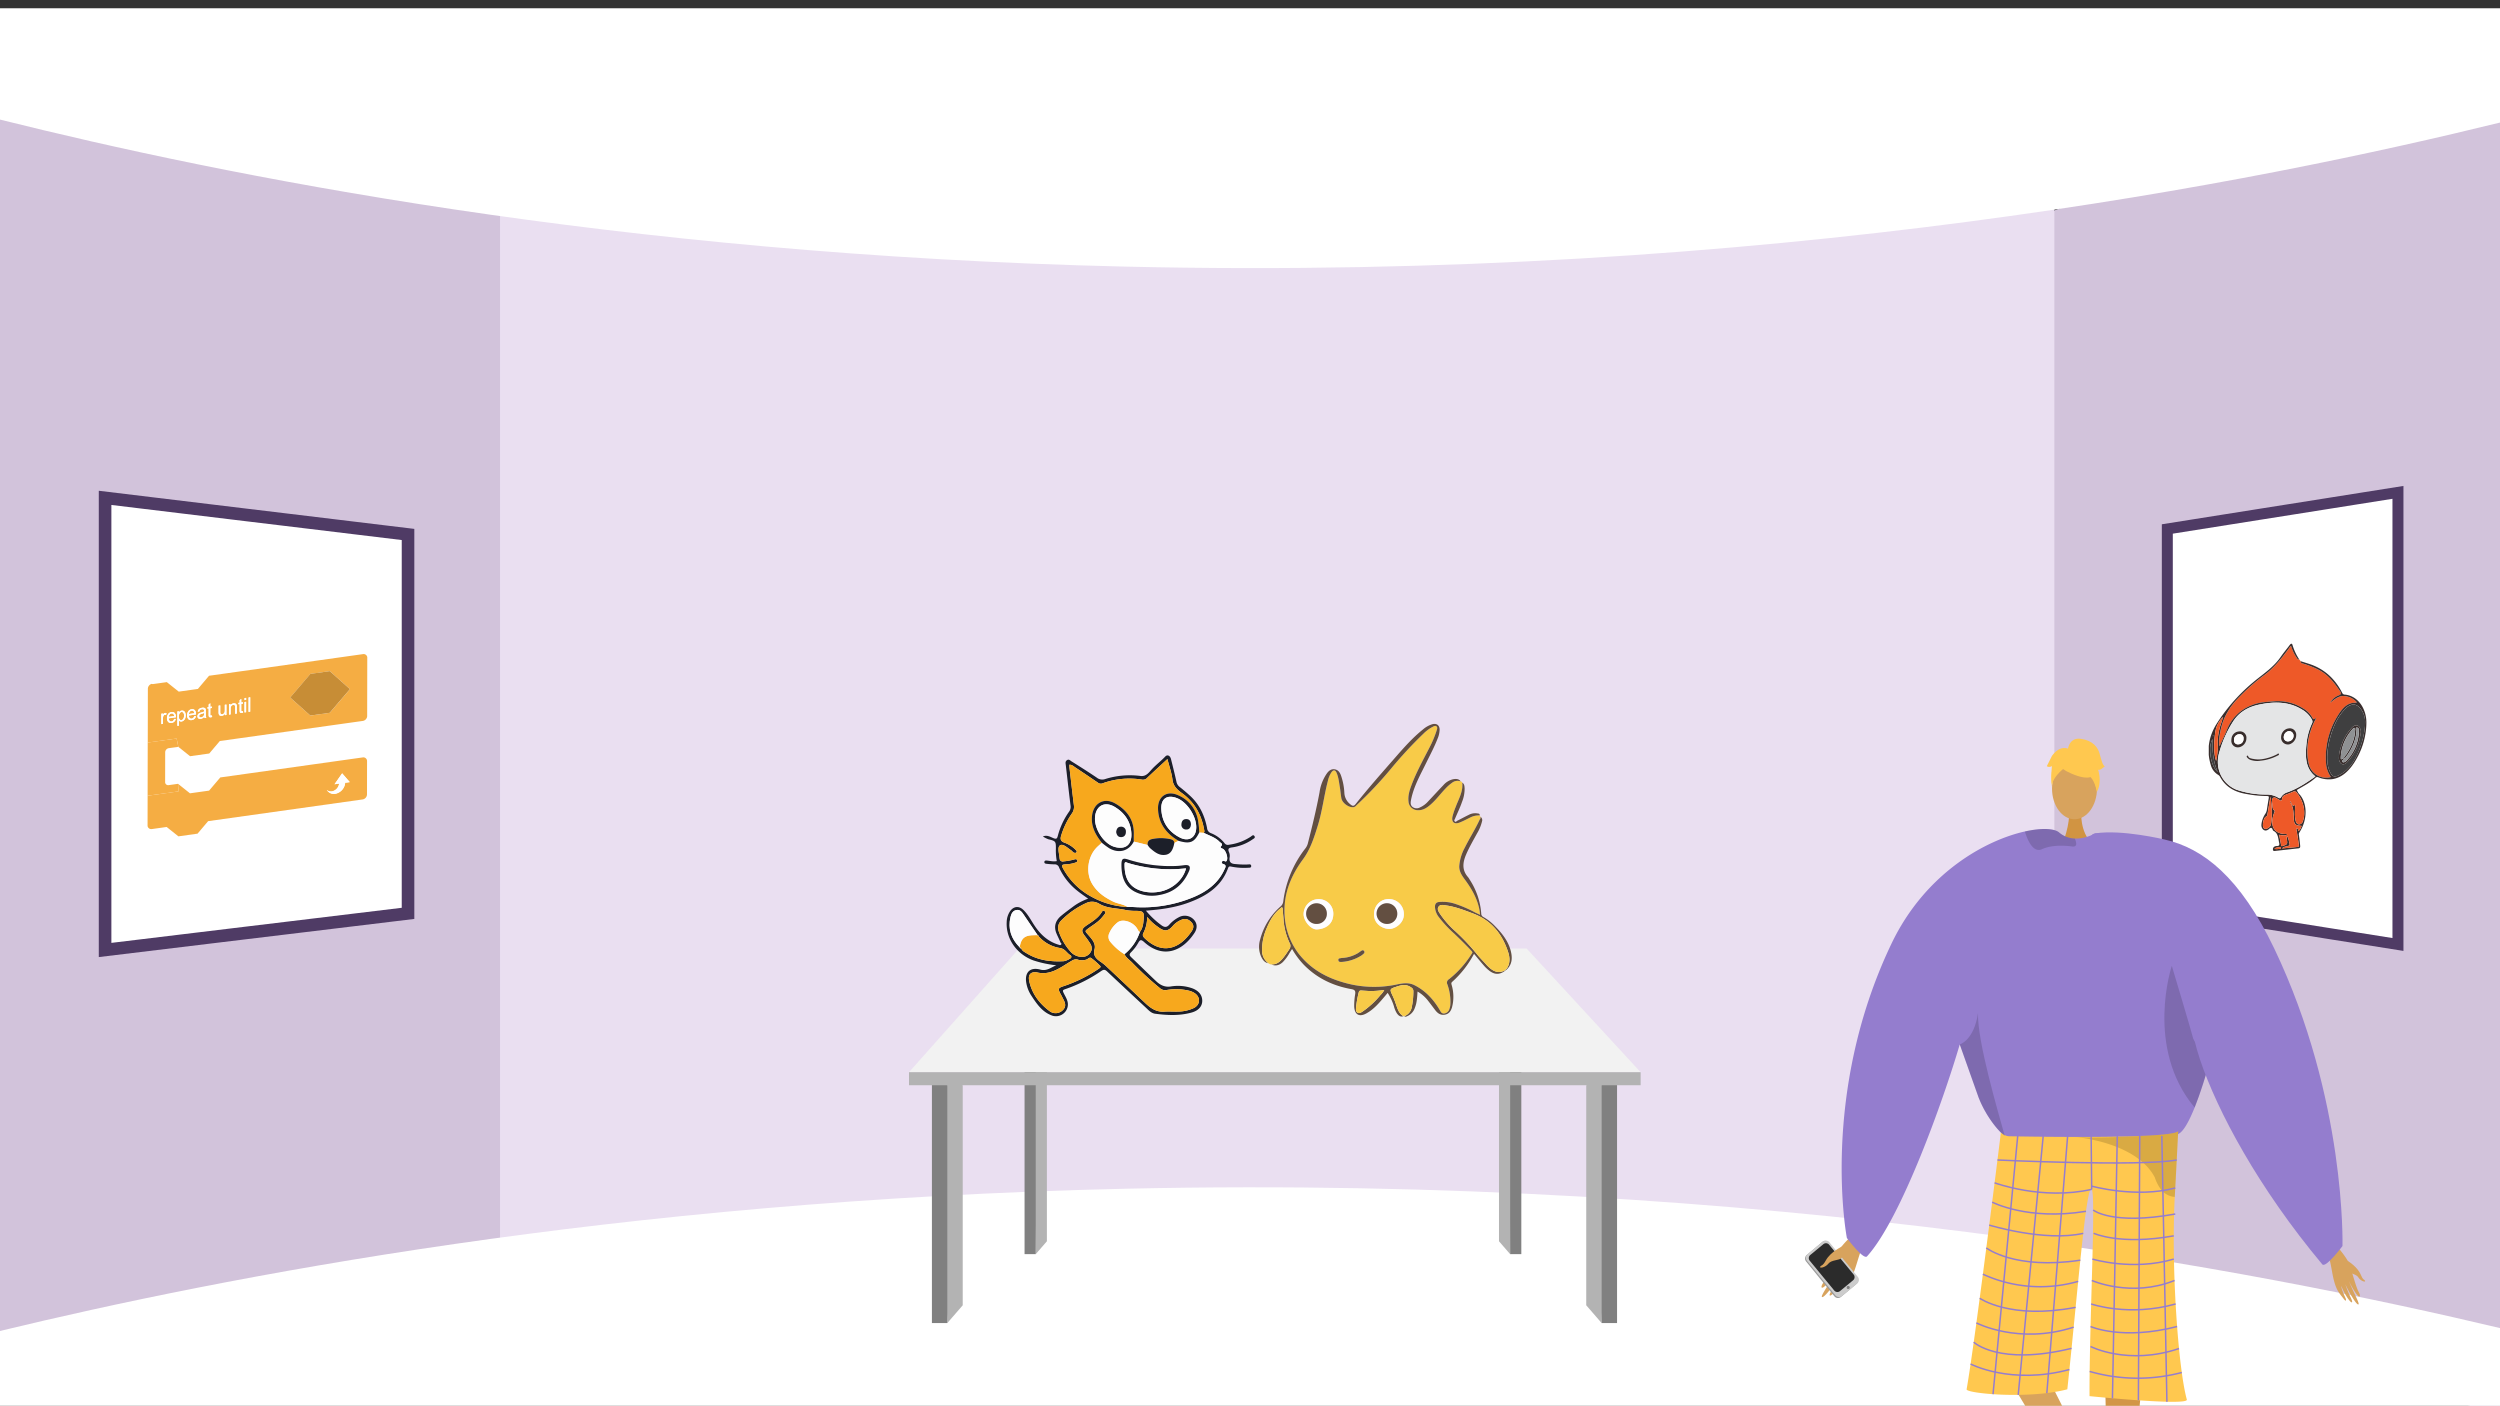 <svg xmlns="http://www.w3.org/2000/svg" xmlns:xlink="http://www.w3.org/1999/xlink" width="1365.8" height="768" viewBox="0 0 1365.8 768"><rect x="0" y="0" width="1365.8" height="768" fill="#333333" stroke="none"/><defs><style>.a,.y{fill:none;}.b{clip-path:url(#a);}.c{fill:#d2c3db;}.d{fill:#eadff1;}.e,.i,.j{fill:#fff;}.f{fill:#b3b3b3;}.g{fill:gray;}.h{fill:#f2f2f2;}.i,.j{stroke:#4f3b65;}.i,.j,.y{stroke-miterlimit:10;}.i{stroke-width:6.876px;}.j{stroke-width:6px;}.k{clip-path:url(#b);}.l,.q{fill:#d8a35d;}.l{fill-rule:evenodd;}.m{fill:#999;}.n{fill:#ccc;}.o{fill:#2b2b2b;}.p{fill:#d29647;}.r{fill:#d19442;}.s{fill:#947dce;}.t{fill:#ffc84f;}.u{opacity:0.15;}.v{fill:#62548a;}.w{opacity:0.3;}.x{opacity:0.5;}.y{stroke:#947dce;stroke-width:0.823px;}.z{fill:#1c1f29;}.aa{fill:#f7a81d;}.ab{fill:#fdfdfd;}.ac{isolation:isolate;}.ad{clip-path:url(#c);}.ae{fill:#f5ad43;}.af{fill:#c78d36;}.ag{clip-path:url(#d);}.ah{fill:#ee5928;}.ai{fill:#382d2c;}.aj{fill:#e4e5e6;}.ak{fill:#3f3f40;}.al{fill:#fefefe;}.am{fill:#8f9193;}.an{fill:#f8cb48;}.ao{fill:#634f41;}</style><clipPath id="a"><rect class="a" width="1365.799" height="768" transform="translate(9453.396 1910.233)"/></clipPath><clipPath id="b"><rect class="a" width="390.462" height="372.512" transform="translate(10392.662 2305.721)"/></clipPath><clipPath id="c"><path class="a" d="M9534,2369.519l.158-85.424,119.891-16.849-.159,85.424Z"/></clipPath><clipPath id="d"><path class="a" d="M10659.977,2380.623l.209-112.376,86.131-12.1-.209,112.376Z"/></clipPath></defs><g transform="translate(-9453.396 -1910.233)"><g class="b"><path class="c" d="M10819.2,1924.269v758.464l-242.229-67.587-32.991-6.263,1.637-558.092,30.117-25.56Z"/><path class="c" d="M9769.491,2040.2l-16.051,556.371-300.045,74.4V1920.92l298.845,93.571Z"/><path class="d" d="M10151.172,2003.8H9726.564v617.384h849.165V2003.8Z"/><path class="e" d="M9453.2,1975.513c121.656,30.38,335.7,73.888,615,80.372,352.972,8.194,622.429-47.1,751-78.7v-62.454h-1366Z"/><path class="e" d="M9453.2,2637.416c121.656-29.39,335.7-71.48,615-77.753,352.972-7.927,622.429,45.568,751,76.133v47.19l-1365.8,2.747Z"/></g><path class="f" d="M9979.351,2503.124v120.213l-8.417,9.712-4.209-133.487Z"/><path class="g" d="M9962.517,2499.563v133.487h8.417V2503.124Z"/><path class="f" d="M10319.991,2503.124v120.213l8.417,9.712,4.209-133.487Z"/><path class="g" d="M10336.825,2499.563v133.487h-8.417V2503.124Z"/><path class="f" d="M10025.337,2473.138v115.218l-6.1,7.042-3.052-124.842Z"/><path class="g" d="M10013.132,2470.556V2595.4h6.1v-122.26Z"/><path class="f" d="M10272.318,2473.138v115.218l6.1,7.042,3.051-124.842Z"/><path class="g" d="M10284.524,2470.556V2595.4h-6.1v-122.26Z"/><path class="h" d="M9950,2496l60.085-67.553h277.346L10349.7,2496Z"/><rect class="f" width="399.704" height="7.122" transform="translate(9949.999 2496.002)"/><path class="i" d="M9676.312,2202.221v207l-66.988,8.1-21.016,2.53-77.5,9.37v-247l77.5,9.37,21.016,2.53Z"/><path class="j" d="M10637.446,2199.221v207l51,8.1,16,2.53,59,9.37v-247l-59,9.37-16,2.53Z"/><g class="k"><path class="l" d="M10470.27,2580.464c-.675.85-10.486,8.848-13,14.2s-5.743,13.547-7.592,16.111c-2.173,3.016-1.145,4.349,1.737,1.01a58.056,58.056,0,0,0,5.688-7.914c.224-.545-1.567,2.886-3.8,6.513-2.373,3.855-5.184,7.951-4.517,8.427,1.295.922,8.878-9.912,9.873-11.945a56.422,56.422,0,0,1-2.7,5.332c-1.357,2.355-3.293,4.917-2.976,5.673.5,1.191,5.3-4.265,7.928-9.257.2-.03-.146,1.764-3.669,7.483-.354.575-.655,2.255,1.022.561,3.531-3.566,5.313-4.839,7.754-10.976,2.38-5.985,3.553-13.117,6.589-16.942Z"/><path class="m" d="M10440.145,2599.452l15.4,18.952a2.494,2.494,0,0,0,3.53.412l8.587-7.184a.778.778,0,0,0,.084-.077,2.563,2.563,0,0,0,.2-3.507l-15.4-18.952a2.492,2.492,0,0,0-3.529-.409l-8.016,6.705-.573.476A2.565,2.565,0,0,0,10440.145,2599.452Z"/><path class="n" d="M10440.576,2599.032l15.524,18.879a2.575,2.575,0,0,0,3.626.352l8.37-6.914a2.57,2.57,0,0,0,.265-3.547l-15.525-18.878a2.574,2.574,0,0,0-3.626-.352l-8.37,6.914A2.569,2.569,0,0,0,10440.576,2599.032Z"/><path class="o" d="M10442.086,2598.98l13.409,16.3a2.224,2.224,0,0,0,3.131.3l7.229-5.971a2.219,2.219,0,0,0,.228-3.063l-13.408-16.3a2.225,2.225,0,0,0-3.132-.3l-7.229,5.971A2.219,2.219,0,0,0,10442.086,2598.98Z"/><circle class="g" cx="0.86" cy="0.86" r="0.86" transform="translate(10462.255 2612.763)"/><path class="l" d="M10460.174,2591.016s-6.62,2.9-9.337,7.873c-1.615,2.953-2.376,2.595-2.8,3.043-1.42,1.489,2.486.965,4.292-1.387,1.467-1.912,5.593-1.782,6.846-2.8s4.095-4.379,3.938-5.532S10460.174,2591.016,10460.174,2591.016Z"/><path class="p" d="M10623.853,2661.772s-11.581,119.5-6.656,121.559c8.834,3.748,43.434,16.006,5.288,13.312-19.6,1.181-18.157-3.2-18.463-6.906-.25-3.031.324-109.98-.48-118.3-.181-1.863-.29-2.989-.29-2.989Z"/><path class="q" d="M10543.084,2650.6s62.55,101.949,59.249,106.142c-5.894,7.574-30.152,35.123,1.86,14.2,17.691-8.5,14.3-11.63,12.767-15.019-1.257-2.77-10.512-23.948-13.856-31.6-.75-1.715-42.885-85.231-42.885-85.231Z"/><path class="r" d="M10590.445,2353.394s-1.021,11.387,6,17.684-16.187,0-16.187,0,4.319-10.907,3.352-17.684S10590.445,2353.394,10590.445,2353.394Z"/><ellipse class="q" cx="12.28" cy="16.754" rx="12.28" ry="16.754" transform="translate(10574.46 2324.301)"/><path class="s" d="M10666.827,2462.955c-.206,3.171-2.771,14.961-6.38,27.776-1.063,3.824-2.229,7.732-3.451,11.538-1.483,4.635-3.05,9.1-4.636,13.048-3.078,7.649-6.23,13.338-8.982,14.448-9.271,3.731-79.271,8.851-93.662,1.987-.336-.252-.7-.523-1.045-.821-5.4-4.393-11.258-13.067-14.364-21.191,0-.01-8.272-23.327-9.961-28.075-.019-.046-.027-.084-.047-.121-.056-.187-.121-.364-.186-.532-.02-.065-.047-.121-.066-.186-8.711,29.744-31.889,95.071-50.636,115.768-1.968,2.173-11.025-10.018-11.025-10.018s-15.138-78.17,24.354-160.78c18.589-38.885,51.765-56.625,72.946-61.335,9.17-2.043,16.09-1.642,18.617.541a13.734,13.734,0,0,0,8.572,3.33,18.589,18.589,0,0,0,4.813-.439,23.891,23.891,0,0,0,5.1-1.735c.784-.363,1.241-.625,1.241-.625a49.79,49.79,0,0,1,12.965.775C10658.917,2375.691,10667.256,2456.044,10666.827,2462.955Z"/><path class="t" d="M10546.51,2529a7.573,7.573,0,0,0,4.3,1.982c10.1.2,53.7.945,77.347-.415,8.345-.48,14.205-1.221,15.233-2.346,0,0,0,.034-.007.1-.061,1.3-.809,16.229-1.859,35.793-2.072,38.62,1.92,93.934,6.583,110.722,1.008,3.624-53.163-1.865-53.163-1.865-.151-39.855,3.63-109.825,1.188-112.961-2.972-3.815-7.79,57.73-13.313,109.23-21.452,5.6-55.423,2.2-55.03,0C10532.447,2643.117,10546.51,2529,10546.51,2529Z"/><path class="u" d="M10524.053,2480.826c.019.065.046.121.065.186.064.168.131.345.186.532.02.037.028.075.047.121,1.688,4.748,9.961,28.065,9.961,28.075,3.106,8.124,8.965,16.8,14.364,21.191-3.665-13.272-15.091-51.747-14.652-67.248C10531.841,2478.625,10524.053,2480.817,10524.053,2480.826Z"/><path class="u" d="M10660.447,2490.731c-1.063,3.824-2.229,7.732-3.451,11.538-1.483,4.635-3.05,9.1-4.636,13.048-27.412-32.822-12.461-77.452-12.461-77.452s11.584,38.745,11.706,39.836C10651.642,2478.093,10655.494,2483.68,10660.447,2490.731Z"/><path class="u" d="M10587.689,2371.083c.036,1.11-.551,1.838-2.332,1.595-5.56-.755-11.836-.6-16.4,1.492a3.872,3.872,0,0,1-3.749-.158c-2.92-1.707-4.729-6.8-5.448-9.057a1.584,1.584,0,0,1-.073-.494c9.168-2.043,16.089-1.642,18.616.541a13.733,13.733,0,0,0,8.571,3.33A7.566,7.566,0,0,1,10587.689,2371.083Z"/><path class="v" d="M10614.682,2748.44c-.641-1.618-11.285,4.5-11.817,6.4s-19.447,18.218-15.487,24.329,30.8-15.382,32.831-16.71S10615.94,2751.62,10614.682,2748.44Z"/><path class="v" d="M10603.333,2779.293c-.228-1.725,14.467.464,15.856,1.865s22.781,7.221,22.3,14.487-34.392,1.553-36.813,1.382S10603.782,2782.684,10603.333,2779.293Z"/><g class="w"><path d="M10586.762,2531.364l-.485-.04S10586.448,2531.336,10586.762,2531.364Z"/><path class="x" d="M10586.762,2531.364c12.993,1.037,41.391-.8,41.391-.8,8.345-.48,14.205-1.221,15.233-2.346,0,0,0,.034-.007.1-.061,1.3-.809,16.229-1.859,35.793a9.745,9.745,0,0,1-1.365-.158,10.634,10.634,0,0,1-6.876-4.886,23.6,23.6,0,0,1-2.675-5.584C10620.918,2535.047,10590.925,2531.738,10586.762,2531.364Z"/></g><path class="t" d="M10582.125,2331.439s21.259,11.786,14.949-7.138C10592.709,2311.208,10567.627,2323,10582.125,2331.439Z"/><path class="t" d="M10585.207,2326.918s-11.894,7.057-10.747,14.137c0,0-2.623-21.137,9.2-21.669s16.406.611,15.355,22.962C10599.02,2342.348,10595.583,2324.568,10585.207,2326.918Z"/><path class="t" d="M10583.149,2319.524s.6-6.586,7.126-5.653,9.326,4.663,10.26,8.394,1.865,6.529,2.8,6.529c0,0-2.8,2.8-3.731,1.866,0,0,2.422,6.707-.654,12.214,0,0-1.21-8.484-5.874-9.416S10583.149,2319.524,10583.149,2319.524Z"/><path class="t" d="M10583.746,2319.467s-4.664-2.8-9.327,3.731l-2.8,5.6s.933.933,2.8,0c0,0-.85,6.572.041,10.281l2.757-11.214Z"/><path class="l" d="M10727.443,2587.95c.488.794,8.044,8.619,9.644,13.441s3.519,12.144,4.833,14.52c1.546,2.8.533,3.828-1.585.685a49.952,49.952,0,0,1-4.046-7.332c-.135-.489,1.043,2.622,2.577,5.944,1.631,3.531,3.611,7.312,2.994,7.65-1.2.655-6.563-9.362-7.2-11.2a48.518,48.518,0,0,0,1.755,4.824c.918,2.148,2.307,4.531,1.96,5.143-.548.965-4.084-4.179-5.819-8.706-.171-.046-.056,1.52,2.366,6.758.243.527.329,1.991-.929.375-2.649-3.4-4.039-4.671-5.5-10.156-1.42-5.349-1.693-11.553-3.894-15.127Z"/><path class="l" d="M10736.05,2599.129s5.352,3.154,7.162,7.67c1.076,2.685,1.762,2.456,2.082,2.883,1.059,1.414-2.22.569-3.52-1.622-1.057-1.781-4.592-2.091-5.557-3.085s-3.047-4.154-2.795-5.122S10736.05,2599.129,10736.05,2599.129Z"/><line class="y" x1="13.756" y2="143.844" transform="translate(10542.228 2528.054)"/><line class="y" x1="13.652" y2="141.339" transform="translate(10555.983 2530.931)"/><line class="y" x1="11.353" y2="140.351" transform="translate(10571.628 2530.931)"/><line class="y" x2="0.292" y2="29.072" transform="translate(10595.834 2530.931)"/><line class="y" x1="2.634" y2="143.195" transform="translate(10607.467 2530.931)"/><line class="y" x1="0.734" y2="144.396" transform="translate(10621.644 2530.841)"/><line class="y" x2="2.777" y2="145.226" transform="translate(10634.444 2530.841)"/><path class="y" d="M10544.65,2543.961s77.465,3.657,97.933,0"/><path class="y" d="M10596.127,2560c-27.1,6.139-53.043-3.566-53.043-3.566"/><path class="y" d="M10595.834,2558.169s24.46,6.873,45.946,1.069"/><path class="y" d="M10541.752,2566.979s19.532,10.226,51.259,5.013"/><path class="y" d="M10540.152,2579.533s30.4,9.28,51.355,4.505"/><path class="y" d="M10538.549,2592s15.481,12.136,51.373,6.692"/><path class="y" d="M10536.683,2606.352a75.313,75.313,0,0,0,52.063,3.922"/><path class="y" d="M10534.948,2619.494s16.718,11.868,52.393,4.975"/><path class="y" d="M10533.133,2632.967s23.075,12.063,53.144,2.317"/><path class="y" d="M10531.681,2643.482s13.614,13.093,53.443,3.387"/><path class="y" d="M10529.97,2655.417s22.014,11.6,53.979,3.021"/><path class="y" d="M10596.946,2571.3s10.219,8.438,44.834,2.174"/><path class="y" d="M10597.214,2584s14.34,6.686,43.747,1.406"/><path class="y" d="M10596.515,2598.093s22.143,6.669,44.446,0"/><path class="y" d="M10596.2,2609.781s21.524,9.569,45.193,0"/><path class="y" d="M10595.834,2622.614s20.492,7.191,46.15,0"/><path class="y" d="M10595.5,2634.939s17.274,7.75,47.289,0"/><path class="y" d="M10595.5,2645.844s20.509,10.568,48.333,1.123"/><path class="y" d="M10595.01,2659.475a94.817,94.817,0,0,0,50.348.582"/><path class="s" d="M10643.836,2415.45s-60.142-47.595-45.8-49.916,37.8,3.319,37.8,3.319c21.182,4.71,41.406,20.625,59.994,59.51,39.491,82.61,37.306,162.6,37.306,162.6s-9.144,12.267-11.024,10.018c-34.891-41.748-57.326-83.657-66.791-111.854S10643.836,2415.45,10643.836,2415.45Z"/></g><path class="z" d="M10079.437,2407.748a47.909,47.909,0,0,0,8.667,8.115c1.464.988,2.627,1.107,3.983-.326a17.974,17.974,0,0,1,5.367-4.21,6.748,6.748,0,0,1,8.169,1.342c1.8,1.95,2.111,4.563.3,7.3-6.874,10.406-17.41,13.983-27.45,4.936-1.709-1.539-2.27-1.31-3.306.527a23.71,23.71,0,0,1-3.853,5.04c-1.232,1.232-.8,1.87.189,2.811,4.479,4.276,8.89,8.626,13.386,12.884,2.243,2.125,4.664,3.508,8.107,3a23.528,23.528,0,0,1,11.821,1.015c3.555,1.331,5.454,3.8,5.389,6.927-.061,2.94-2.043,5.239-5.75,6.276-6.589,1.844-13.29,1.555-19.978.67-2.22-.294-3.66-2.013-5.2-3.435q-10.563-9.789-21.045-19.664c-1.128-1.068-1.839-1.168-3.179-.26a80.941,80.941,0,0,1-19.721,9.943c-1.247.419-1.537.648-.877,2.028,1.162,2.426,2.924,4.715,2.164,7.788a6.548,6.548,0,0,1-8.129,4.72c-5.43-1.794-8.5-6.192-11.428-10.667a18.112,18.112,0,0,1-3.122-8.268c-.469-5.125,2.5-7.725,7.824-6.29,3.584.964,5.868-1.263,8.72-2.347a60.644,60.644,0,0,1-12.6-2.708c-9.075-3.37-14.979-11.81-14.512-20.924a10.949,10.949,0,0,1,1.9-5.984c1.94-2.691,4.8-2.95,7.2-.655,2.609,2.5,4.2,5.748,6.183,8.7,3.277,4.887,7.361,8.617,13.116,10.331.521.156.828.4,1.292-.036.629-.594-.146-.87-.289-1.221-.66-1.618-1.473-3.172-2.157-4.781-1.653-3.894-.621-7.167,2.53-9.787,2.217-1.843,4.558-3.538,6.87-5.266a30.708,30.708,0,0,1,7.848-4.067c-2.078-1.512-4.023-2.8-5.829-4.264a34.514,34.514,0,0,1-10.012-12.686,2.481,2.481,0,0,0-2.611-1.816,42.1,42.1,0,0,1-4.318-.3c-.645-.056-1.255-.324-1.14-1.068s.806-.761,1.421-.695c1.759.188,3.5.671,5.361.295a32.137,32.137,0,0,1-.5-6.653c.052-4.042-.059-4.344-4.019-5.25a13.914,13.914,0,0,1-3.062-1.557c2.248-.959,4.018.221,5.724.909,1.525.615,2.006.373,2.392-1.137a40.845,40.845,0,0,1,6.182-13.327,4.417,4.417,0,0,0,.8-3.322c-.915-7.334-1.734-14.68-2.584-22.022-.114-.994-.454-2.027.628-2.777,1.062-.735,1.764.2,2.43.613,4.635,2.893,9.249,5.822,13.78,8.873a4.844,4.844,0,0,0,4.673.826,44.981,44.981,0,0,1,19.4-1.676c3.025.356,4.585-2.035,6.155-3.733,2.287-2.475,4.979-4.471,7.28-6.907,1.15-1.218,2.641-.487,3.115,1.4,1.038,4.116,2.067,8.237,2.978,12.384a4.7,4.7,0,0,0,1.829,2.893c1.935,1.521,3.81,3.127,5.624,4.792,5.168,4.745,7.944,10.8,9.272,17.562a3.188,3.188,0,0,0,2.061,2.819,17.482,17.482,0,0,1,7.506,5.527,2.2,2.2,0,0,0,2.433.816,27.974,27.974,0,0,0,11.84-4.373c.646-.445,1.43-1.4,2.107-.237.527.9-.545,1.309-1.1,1.7a25.822,25.822,0,0,1-11.3,4.386c-1.771.256-2.295.818-1.57,2.542a5.137,5.137,0,0,1,.378,2.743c-.506,2.822.839,3.738,3.391,3.815a44.16,44.16,0,0,0,6.608.212c.722-.085,1.747-.254,1.77.842s-1.01.9-1.739.953a34.815,34.815,0,0,1-8.881-.573c-.854-.159-1.6-.444-2.022.743-3.675,10.208-11.914,15.294-21.431,18.825C10095.518,2406.032,10087.782,2407.128,10079.437,2407.748Zm-59.232,13.319.043.026c-2.513-3.691-5.037-7.375-7.534-11.076-.969-1.435-1.924-2.949-3.961-2.626-2.083.331-2.864,2.066-3.279,3.8-1.541,6.471.367,11.961,5.017,16.592l-.021-.049a.632.632,0,0,0,.836.545c.438,1.428,1.742,2,2.839,2.683,6.293,3.9,13.282,4.79,20.492,4.378a9.713,9.713,0,0,0,3.442-1.456,1,1,0,0,0,.257-1.694c-2.073-1.142-3.021-3.618-5.824-4.033a19.539,19.539,0,0,1-11.8-6.553C10020.663,2421.313,10020.6,2421.034,10020.2,2421.067Zm55.914-1.7c1.84-2.306,1.949-5.185,2.15-7.861.231-3.062-.691-3.571-3.968-3.649a29.746,29.746,0,0,1-5.994-.484c-4.809-1.12-9.942-.716-14.435-3.446a7.469,7.469,0,0,0-7.07-.343,45.831,45.831,0,0,0-13.659,9.559,5.55,5.55,0,0,0-1.431,5.653,32.252,32.252,0,0,0,6.73,11.545,8.313,8.313,0,0,0,5.961,2.644,5.22,5.22,0,0,0,4.882-2.71c1.056-1.777.471-3.451-.553-5.007-.838-1.273-1.732-2.512-2.665-3.717-2.119-2.736-1.84-3.871,1.059-5.831,3.046-2.06,6.3-3.953,8.239-7.263.4-.688.854-.858,1.409-.509a1.018,1.018,0,0,1,.212,1.563c-.661.877-1.36,1.729-2.1,2.544-2.1,2.323-4.887,3.8-7.329,5.691-1.355,1.05-1.374,1.2-.314,2.452,2.112,2.494,5.009,5.145,4.137,8.612-.818,3.253.514,4.782,2.629,6.393a38.775,38.775,0,0,1,3.146,2.353q10.92,10.239,21.773,20.547c2.985,2.825,6.146,5.128,10.609,4.8,2.619-.191,5.267.058,7.895-.052a20.375,20.375,0,0,0,8.128-1.9c3.5-1.7,3.871-5.71.717-8a9.642,9.642,0,0,0-3.23-1.453,30.464,30.464,0,0,0-12.39-.382,4.137,4.137,0,0,1-3.478-.954,183.446,183.446,0,0,1-15.4-14.185c-1.433-1.413-3.181-2.56-4.082-4.465A25.969,25.969,0,0,0,10076.118,2419.371Zm34.974-54.115a1.788,1.788,0,0,0,.205-1.466c-1.425-8.274-5.148-15.157-12.063-20.165-2.584-1.872-4.859-3.827-5.3-7.49s-1.726-7.205-2.749-11.226c-3.838,3.556-7.363,6.8-10.863,10.08a3.142,3.142,0,0,1-2.878,1.2,42.789,42.789,0,0,0-21.578,1.959,2.473,2.473,0,0,1-2.391-.14c-4.127-2.807-8.247-5.625-12.419-8.363-1.022-.672-1.945-1.677-3.453-1.634.029.629.021,1.215.089,1.793.779,6.749,1.548,13.5,2.376,20.244a6.177,6.177,0,0,1-1.146,4.722,42.347,42.347,0,0,0-5.749,11.858c-.577,1.784-.541,3.086,1.657,3.937a16.226,16.226,0,0,1,6.326,4.075c.4.442.653.755.3,1.256-.289.406-.729.293-1.158.219-.754-.13-1.014-.864-1.539-1.207-1.97-1.288-4.472-3.821-6.107-2.924-1.759.965-.645,4.307-.452,6.625.014.169.071.333.09.5a1.689,1.689,0,0,0,2.24,1.7,30.442,30.442,0,0,0,5.742-1.033c.7-.256,1.477-.234,1.694.574.182.679-.526.963-1.082,1.155a17.11,17.11,0,0,1-4.741.891c-2.934.149-3.083.457-1.542,3.065a38.378,38.378,0,0,0,15.64,14.969,44.905,44.905,0,0,0,19.178,5.323c1.1,0,2.2-.046,3.3.02a72.276,72.276,0,0,0,32.415-5.283c7.387-3.065,13.7-7.549,17.153-15.141.522-1.148,1.5-2.53-.731-3.127a.835.835,0,0,1-.663-.956.932.932,0,0,1,1.175-.7c.525.094,1.043.7,1.514-.134.924-1.63-.576-5.995-2.335-6.575-.665-.22-1.3-.681-.817-1.182,1.4-1.444-.163-1.9-.765-2.535C10117.3,2367.671,10114.022,2366.758,10111.092,2365.256Zm-91.623,76.106c-3.183-.148-4.571,1.49-3.744,5.109,1.6,6.978,5.751,12.307,11.458,16.439a5.485,5.485,0,0,0,6.658-.646c2.071-1.833,1.679-3.821.565-5.921-.435-.817-.82-1.661-1.27-2.47-2-3.6-1.88-3.847,1.931-5.088a77.342,77.342,0,0,0,18.384-9.178c.6-.4,1.574-1.054,1.09-1.573a37.8,37.8,0,0,0-4.929-4.35c-1.034-.78-1.789.587-2.74.809a7.482,7.482,0,0,1-4.5.061c-1.511-.572-2.632.08-3.936.847C10032.613,2438.828,10027.122,2443.459,10019.469,2441.362Zm60.638-30.227a19.157,19.157,0,0,1-2.084,8.89c-.639,1.233-.058,2.05.811,2.879,9.583,9.147,19.054,5.753,25.56-3.857,1.08-1.6,1.46-3.275-.014-4.881-1.577-1.718-3.467-2.437-5.679-1.369a12.121,12.121,0,0,0-4.309,2.982c-2.906,3.449-4.8,3.549-8.463.784A27.3,27.3,0,0,1,10080.106,2411.135Z"/><path class="aa" d="M10069.408,2405.75a44.9,44.9,0,0,1-19.173-5.323,38.378,38.378,0,0,1-15.64-14.969c-1.541-2.608-1.392-2.916,1.542-3.065a17.11,17.11,0,0,0,4.741-.891c.556-.192,1.264-.476,1.082-1.155-.218-.808-1-.83-1.694-.574a30.442,30.442,0,0,1-5.742,1.033,1.689,1.689,0,0,1-2.24-1.7c-.019-.168-.076-.332-.09-.5-.192-2.318-1.307-5.66.452-6.625,1.636-.9,4.138,1.636,6.107,2.924.525.343.785,1.077,1.539,1.207.43.074.869.187,1.158-.219.356-.5.1-.814-.3-1.256a16.226,16.226,0,0,0-6.326-4.075c-2.2-.851-2.234-2.153-1.657-3.937a42.347,42.347,0,0,1,5.749-11.858,6.177,6.177,0,0,0,1.146-4.722c-.828-6.744-1.6-13.495-2.376-20.244-.067-.578-.06-1.164-.089-1.793,1.508-.043,2.431.962,3.453,1.634,4.172,2.738,8.292,5.556,12.419,8.363a2.473,2.473,0,0,0,2.391.14,42.789,42.789,0,0,1,21.578-1.959,3.142,3.142,0,0,0,2.878-1.2c3.5-3.276,7.025-6.524,10.863-10.08,1.023,4.021,2.311,7.572,2.749,11.226s2.717,5.618,5.3,7.49c6.915,5.008,10.639,11.891,12.063,20.165a1.791,1.791,0,0,1-.2,1.466l-2.542-.186a38.241,38.241,0,0,0-.486-5.475,18.157,18.157,0,0,0-11.081-14.938c-6.052-2.751-11.072.688-10.936,7.328.165,8.016,4.449,13.606,11.142,17.579-.749.666-2.031.645-2.368,1.841.354-1.6-.475-2.361-1.916-2.7a23.53,23.53,0,0,0-10.082-.079c-1.68.331-2.733,1.332-2.421,3.248l-7.608-1.871c.007-1.43,0-2.86.024-4.289.136-7.756-3.91-13.044-10.312-16.612-5.87-3.271-11.584-.182-12.472,6.491-.784,5.9,1.79,10.674,5.34,15.071-.936.842-1.92,1.635-2.8,2.532-5.02,5.113-6.108,13.845-2.532,19.853,2.768,4.65,6.838,7.468,11.526,9.743C10064.1,2404.02,10067.022,2404.172,10069.408,2405.75Z"/><path class="ab" d="M10108.551,2365.07l2.542.186c2.93,1.5,6.207,2.415,8.563,4.883.6.631,2.166,1.091.765,2.535-.486.5.152.962.817,1.182,1.759.58,3.259,4.945,2.335,6.575-.471.829-.988.228-1.514.134a.932.932,0,0,0-1.175.7.835.835,0,0,0,.663.956c2.232.6,1.254,1.979.731,3.127-3.458,7.592-9.767,12.076-17.153,15.141a72.276,72.276,0,0,1-32.415,5.283c-1.1-.066-2.2-.016-3.3-.02-2.388-1.578-5.307-1.73-7.84-2.96-4.688-2.275-8.759-5.093-11.526-9.743-3.576-6.008-2.487-14.74,2.532-19.853.879-.9,1.863-1.69,2.8-2.531a42.266,42.266,0,0,0,4.038,2.98c5.3,3.049,10.657,1.55,13.38-3.642q3.8.936,7.607,1.868a9.756,9.756,0,0,0,1.205,1.6c2.556,2.26,5.31,4.506,8.945,3.68,2.735-.622,3.684-3.2,4.27-5.747.337-1.2,1.619-1.175,2.368-1.841C10103.514,2371.445,10105.856,2370.518,10108.551,2365.07Zm-42.467,18.569c.169,5.722,1.708,10.752,7.172,13.667a20.726,20.726,0,0,0,13.856,1.811c7.621-1.394,12.81-5.888,15.838-12.921,1.125-2.612.192-3.656-2.659-3.272-1.342.18-2.692.332-4.043.394a75.741,75.741,0,0,1-26.833-3.593c-2.5-.8-3.235-.231-3.328,2.387C10066.068,2382.62,10066.084,2383.13,10066.084,2383.639Z"/><path class="aa" d="M10067.7,2431.527c.9,1.9,2.649,3.052,4.082,4.465a183.446,183.446,0,0,0,15.4,14.185,4.137,4.137,0,0,0,3.478.954,30.464,30.464,0,0,1,12.39.382,9.642,9.642,0,0,1,3.23,1.453c3.154,2.286,2.786,6.3-.717,8a20.375,20.375,0,0,1-8.128,1.9c-2.628.11-5.275-.139-7.895.052-4.463.324-7.624-1.979-10.609-4.8q-10.874-10.288-21.773-20.547a38.775,38.775,0,0,0-3.146-2.353c-2.115-1.611-3.447-3.14-2.629-6.393.872-3.467-2.024-6.118-4.137-8.612-1.06-1.25-1.041-1.4.314-2.452,2.442-1.891,5.229-3.368,7.329-5.691.736-.815,1.436-1.667,2.1-2.544a1.018,1.018,0,0,0-.212-1.563c-.555-.349-1.006-.179-1.409.509-1.941,3.31-5.193,5.2-8.239,7.263-2.9,1.96-3.178,3.095-1.059,5.831.933,1.205,1.827,2.444,2.665,3.717,1.023,1.556,1.608,3.23.553,5.007a5.22,5.22,0,0,1-4.882,2.71,8.313,8.313,0,0,1-5.961-2.644,32.252,32.252,0,0,1-6.73-11.545,5.55,5.55,0,0,1,1.431-5.653,45.831,45.831,0,0,1,13.659-9.559,7.469,7.469,0,0,1,7.07.343c4.492,2.73,9.626,2.326,14.435,3.446a29.746,29.746,0,0,0,5.994.484c3.276.078,4.2.587,3.968,3.649-.2,2.676-.311,5.555-2.149,7.858-.8-.3-1.016-1.047-1.4-1.7-2.19-3.759-7.915-5.715-10.763-3.5a14.866,14.866,0,0,0-4.537,5.9,4.361,4.361,0,0,0,.758,4.931A30.661,30.661,0,0,0,10067.7,2431.527Z"/><path class="aa" d="M10019.469,2441.362c7.653,2.1,13.145-2.534,18.968-5.961,1.3-.767,2.425-1.419,3.936-.847a7.482,7.482,0,0,0,4.5-.061c.951-.222,1.706-1.589,2.74-.809a37.8,37.8,0,0,1,4.929,4.35c.484.519-.485,1.176-1.09,1.573a77.342,77.342,0,0,1-18.384,9.178c-3.811,1.241-3.926,1.492-1.931,5.088.449.809.835,1.653,1.27,2.47,1.113,2.1,1.506,4.088-.565,5.921a5.485,5.485,0,0,1-6.658.646c-5.707-4.132-9.862-9.461-11.458-16.439C10014.9,2442.852,10016.286,2441.214,10019.469,2441.362Z"/><path class="aa" d="M10080.106,2411.135a27.3,27.3,0,0,0,5.822,5.428c3.664,2.765,5.557,2.665,8.463-.784a12.121,12.121,0,0,1,4.309-2.982c2.212-1.068,4.1-.349,5.679,1.369,1.474,1.606,1.094,3.286.014,4.881-6.506,9.61-15.977,13-25.56,3.857-.868-.829-1.449-1.646-.811-2.879A19.157,19.157,0,0,0,10080.106,2411.135Z"/><path class="aa" d="M10020.709,2421.608a19.539,19.539,0,0,0,11.8,6.553c2.8.415,3.751,2.891,5.824,4.033a1,1,0,0,1-.257,1.694,9.713,9.713,0,0,1-3.442,1.456c-7.21.412-14.2-.477-20.492-4.378-1.1-.68-2.4-1.255-2.839-2.682l-.836-.546.022.049c.544-4.446,2.382-6.328,6.476-6.594,1.091-.071,2.188-.069,3.281-.1l-.043-.026C10020.372,2421.248,10020.541,2421.428,10020.709,2421.608Z"/><path class="ab" d="M10067.7,2431.527a30.661,30.661,0,0,1-7.519-6.54,4.361,4.361,0,0,1-.758-4.931,14.866,14.866,0,0,1,4.537-5.9c2.848-2.212,8.572-.256,10.763,3.5.383.658.6,1.406,1.4,1.7A25.971,25.971,0,0,1,10067.7,2431.527Z"/><path class="ab" d="M10020.247,2421.093c-1.094.031-2.19.029-3.281.1-4.094.266-5.932,2.148-6.476,6.594-4.65-4.631-6.559-10.121-5.018-16.592.415-1.738,1.2-3.473,3.279-3.8,2.037-.323,2.992,1.191,3.961,2.626C10015.21,2413.718,10017.734,2417.4,10020.247,2421.093Z"/><path class="ab" d="M10020.709,2421.608c-.168-.18-.337-.36-.5-.541C10020.6,2421.034,10020.663,2421.313,10020.709,2421.608Z"/><path class="ab" d="M10010.468,2427.738l.836.546A.633.633,0,0,1,10010.468,2427.738Z"/><path class="z" d="M10072.794,2370c-2.723,5.192-8.076,6.691-13.38,3.642a42.266,42.266,0,0,1-4.038-2.98c-3.551-4.4-6.125-9.172-5.341-15.072.888-6.673,6.6-9.762,12.472-6.491,6.4,3.568,10.447,8.856,10.312,16.612C10072.793,2367.141,10072.8,2368.571,10072.794,2370Zm-21.182-12.97c-.282,6.364,4.923,14.255,10.732,15.883,6,1.681,9.4-1.278,9.149-7.193-.266-6.405-3.611-11.391-9.137-14.673C10056.8,2347.749,10051.9,2350.551,10051.612,2357.031Z"/><path class="z" d="M10108.551,2365.07c-2.694,5.448-5.037,6.375-11.361,4.494-6.692-3.973-10.977-9.563-11.142-17.579-.137-6.64,4.884-10.079,10.936-7.328a18.157,18.157,0,0,1,11.081,14.938A38.241,38.241,0,0,1,10108.551,2365.07Zm-1.618-2.875c.028-6.068-4.975-13.789-10.619-15.952-5.14-1.969-8.672.153-8.476,5.865.239,7.015,3.813,12.446,10.146,15.678C10102.935,2370.313,10106.907,2367.719,10106.933,2362.2Z"/><path class="z" d="M10094.821,2371.405c-.586,2.549-1.534,5.125-4.27,5.747-3.636.826-6.39-1.42-8.945-3.68a9.756,9.756,0,0,1-1.205-1.6c-.312-1.913.742-2.914,2.422-3.245a23.53,23.53,0,0,1,10.082.079C10094.347,2369.044,10095.175,2369.8,10094.821,2371.405Z"/><path class="z" d="M10066.084,2383.639c0-.509-.016-1.019,0-1.527.093-2.618.824-3.191,3.328-2.387a75.741,75.741,0,0,0,26.833,3.593c1.351-.062,2.7-.214,4.043-.394,2.852-.384,3.784.66,2.659,3.272-3.028,7.033-8.217,11.527-15.838,12.921a20.726,20.726,0,0,1-13.856-1.811C10067.792,2394.391,10066.253,2389.361,10066.084,2383.639Zm35.265,1.005c-1.313.113-2.4.226-3.486.3a78.538,78.538,0,0,1-28.194-3.229c-.754-.23-1.885-1.155-1.9.719-.059,7.272,2.344,12.684,9.851,14.688a21.032,21.032,0,0,0,7.833.489C10092.99,2396.773,10099.623,2391.417,10101.349,2384.644Z"/><path class="ab" d="M10051.612,2357.031c.287-6.48,5.188-9.282,10.745-5.983,5.525,3.282,8.871,8.268,9.137,14.673.246,5.915-3.149,8.874-9.149,7.193C10056.535,2371.286,10051.33,2363.4,10051.612,2357.031Zm11.59,7.789c.272,1.512.952,2.77,2.726,2.74s2.577-1.332,2.561-2.9a2.554,2.554,0,0,0-2.685-2.784C10064.023,2361.9,10063.379,2363.166,10063.2,2364.82Z"/><path class="ab" d="M10106.933,2362.2c-.025,5.524-4,8.118-8.948,5.591-6.333-3.232-9.907-8.663-10.146-15.678-.2-5.712,3.336-7.834,8.476-5.865C10101.958,2348.406,10106.961,2356.127,10106.933,2362.2Zm-2.9-1.625c-.1-1.511-.625-2.816-2.482-2.85-1.784-.033-2.62,1.129-2.687,2.759a2.517,2.517,0,0,0,2.508,2.925C10103.172,2363.5,10103.9,2362.326,10104.031,2360.57Z"/><path class="ab" d="M10101.349,2384.644c-1.726,6.773-8.358,12.129-15.9,12.964a21.032,21.032,0,0,1-7.833-.489c-7.507-2-9.909-7.416-9.851-14.688.016-1.874,1.146-.949,1.9-.719a78.538,78.538,0,0,0,28.194,3.229C10098.95,2384.87,10100.035,2384.757,10101.349,2384.644Z"/><path class="z" d="M10063.2,2364.82c.177-1.654.821-2.925,2.6-2.942a2.554,2.554,0,0,1,2.685,2.784c.017,1.566-.775,2.868-2.561,2.9S10063.475,2366.332,10063.2,2364.82Z"/><path class="z" d="M10104.031,2360.57c-.129,1.756-.859,2.928-2.661,2.834a2.517,2.517,0,0,1-2.508-2.925c.066-1.63.9-2.792,2.687-2.759C10103.406,2357.754,10103.927,2359.059,10104.031,2360.57Z"/><g class="ac"><g class="ad"><path class="ae" d="M9564.922,2299.691a6.867,6.867,0,0,1-1.452.562,3.965,3.965,0,0,0-.781.3,1.027,1.027,0,0,0-.354.362.967.967,0,0,0-.125.473.714.714,0,0,0,.275.6.992.992,0,0,0,.788.15,1.924,1.924,0,0,0,.912-.374,1.776,1.776,0,0,0,.6-.748,2.633,2.633,0,0,0,.14-.982v-.35m-17.828.335a1.584,1.584,0,0,0-1.03.592,2.081,2.081,0,0,0-.466,1.252l2.938-.413a1.788,1.788,0,0,0-.336-1.027,1.149,1.149,0,0,0-1.105-.4m11-1.547a1.592,1.592,0,0,0-1.029.593,2.039,2.039,0,0,0-.467,1.251l2.938-.413a1.789,1.789,0,0,0-.337-1.026,1.146,1.146,0,0,0-1.105-.405m-5.55.743a1.5,1.5,0,0,0-1,.716,2.987,2.987,0,0,0-.445,1.733,2.322,2.322,0,0,0,.411,1.56,1.052,1.052,0,0,0,1,.39,1.513,1.513,0,0,0,1.018-.687,3.021,3.021,0,0,0,.424-1.738,2.387,2.387,0,0,0-.411-1.568,1.033,1.033,0,0,0-.988-.406m22.255,1.228a1.569,1.569,0,0,0,.747-.328,1.483,1.483,0,0,0,.5-.675,3.25,3.25,0,0,0,.154-1.133l.006-3.043.892-.126-.011,5.685-.8.113v-.836a2.257,2.257,0,0,1-1.668,1.2,1.9,1.9,0,0,1-.87-.072,1.187,1.187,0,0,1-.6-.4,1.641,1.641,0,0,1-.276-.677,5.22,5.22,0,0,1-.053-.887l.006-3.521.9-.127-.006,3.156a6.54,6.54,0,0,0,.046,1.008.9.9,0,0,0,.359.546.967.967,0,0,0,.677.121m12.149-1.006.011-5.685.891-.125-.01,5.684-.892.126m-44.613,1.452a2.884,2.884,0,0,1,.569-.878,1.1,1.1,0,0,1,.574-.274,1.472,1.472,0,0,1,.918.184l-.312.931a1.119,1.119,0,0,0-.65-.11.915.915,0,0,0-.524.26,1.161,1.161,0,0,0-.333.576,4.018,4.018,0,0,0-.154,1.141l-.006,2.976-.891.126.01-5.685.8-.113,0,.866m4.788,4.272a2.059,2.059,0,0,1-1.83-.511,2.8,2.8,0,0,1-.674-2.061,3.7,3.7,0,0,1,.688-2.319,2.656,2.656,0,0,1,1.777-1.041,1.9,1.9,0,0,1,1.72.534,2.86,2.86,0,0,1,.666,2.092c0,.052,0,.141-.007.255l-3.919.55a1.99,1.99,0,0,0,.488,1.364,1.236,1.236,0,0,0,1.1.345,1.506,1.506,0,0,0,.837-.4,2.239,2.239,0,0,0,.556-.966l.919,0a2.926,2.926,0,0,1-.812,1.464,2.669,2.669,0,0,1-1.508.7m3.983-5.632a2.705,2.705,0,0,1,.65-.74,1.931,1.931,0,0,1,.879-.34,1.819,1.819,0,0,1,1.188.206,1.893,1.893,0,0,1,.771.951,3.734,3.734,0,0,1,.261,1.455,4.409,4.409,0,0,1-.294,1.615,2.8,2.8,0,0,1-.846,1.185,2.351,2.351,0,0,1-1.162.536,1.444,1.444,0,0,1-.794-.09,1.608,1.608,0,0,1-.587-.432l0,2.76-.891.126.014-7.856.816-.114,0,.738m7.02,4.085a2.051,2.051,0,0,1-1.83-.511,2.8,2.8,0,0,1-.673-2.061,3.7,3.7,0,0,1,.688-2.319,2.659,2.659,0,0,1,1.777-1.04,1.9,1.9,0,0,1,1.719.534,2.849,2.849,0,0,1,.667,2.091c0,.053-.007.143-.008.255l-3.925.552a2.013,2.013,0,0,0,.488,1.363,1.251,1.251,0,0,0,1.1.346,1.509,1.509,0,0,0,.843-.4,2.154,2.154,0,0,0,.549-.964l.919,0a2.943,2.943,0,0,1-.8,1.462,2.658,2.658,0,0,1-1.508.7m4.162-4.642-.871,0a2.678,2.678,0,0,1,.4-1.033,2.1,2.1,0,0,1,.789-.685,3.544,3.544,0,0,1,1.188-.368,2.874,2.874,0,0,1,1.1.017,1.192,1.192,0,0,1,.614.346,1.358,1.358,0,0,1,.282.617,5.913,5.913,0,0,1,.04.881l0,1.283a15.533,15.533,0,0,0,.053,1.686,2.157,2.157,0,0,0,.228.654l-.935.132a2.079,2.079,0,0,1-.178-.676,4.264,4.264,0,0,1-.955.775,2.947,2.947,0,0,1-.982.325,1.665,1.665,0,0,1-1.333-.268,1.371,1.371,0,0,1-.461-1.106,1.825,1.825,0,0,1,.174-.785,1.791,1.791,0,0,1,.466-.618,2.434,2.434,0,0,1,.643-.41,7.046,7.046,0,0,1,.788-.253,8.192,8.192,0,0,0,1.59-.559c.008-.128.008-.21.008-.247a.987.987,0,0,0-.247-.793,1.288,1.288,0,0,0-1.016-.186,1.7,1.7,0,0,0-.933.37,1.745,1.745,0,0,0-.444.905m17-3.329a2.212,2.212,0,0,1,1.675-1.175,1.9,1.9,0,0,1,.877.063,1.124,1.124,0,0,1,.595.4,1.732,1.732,0,0,1,.274.67,5.714,5.714,0,0,1,.046.933l-.006,3.491-.892.126.007-3.454a2.666,2.666,0,0,0-.1-.866.775.775,0,0,0-.365-.418,1.063,1.063,0,0,0-.622-.085,1.609,1.609,0,0,0-.982.526,2.267,2.267,0,0,0-.417,1.543l-.006,3.1-.892.126.011-5.685.8-.112,0,.813m-12.572,1.707v-.754l.657-.092,0-1.4.885-.7,0,1.977.892-.125v.753l-.893.125-.006,3.32a1.636,1.636,0,0,0,.048.523.312.312,0,0,0,.151.165.528.528,0,0,0,.3.024,2.2,2.2,0,0,0,.388-.091l.13.832a3.275,3.275,0,0,1-.671.184,1.339,1.339,0,0,1-.754-.066.732.732,0,0,1-.379-.379,3.74,3.74,0,0,1-.1-1.12l.007-3.267-.657.092m16.92-2.378v-.753l.657-.093,0-1.4.887-.7,0,1.977.9-.126v.753l-.9.127-.006,3.319a1.647,1.647,0,0,0,.047.523.318.318,0,0,0,.152.165.529.529,0,0,0,.3.024,2.291,2.291,0,0,0,.395-.092l.123.833a3.179,3.179,0,0,1-.671.184,1.335,1.335,0,0,1-.753-.066.689.689,0,0,1-.372-.38,3.4,3.4,0,0,1-.109-1.119l.006-3.267-.656.092m3.321-2.272,0-1.1.892-.125,0,1.1-.892.125m2.213,6.424.015-7.841.892-.125-.015,7.841-.892.125m33.744,2.007-11-9.835,11.038-12.933,10.6-1.489,11,9.835-11.046,12.933-10.595,1.489m28.835-33.571-26.679,3.749-57.5,8.081q-3.054,3.606-6.1,7.2l-10.458,1.47-6.52-5.192-7.651,1.075a4.259,4.259,0,0,1-.649-.117,2.853,2.853,0,0,0-2.05,2.727l-.06,31.556,0-2.216,15.772-2.217.938,4.552-5.294.744,5.294-.744q3.209,2.559,6.417,5.11l10.457-1.47q2.9-3.406,5.79-6.825l78.22-10.993a2.838,2.838,0,0,0,2.292-2.791l.059-31.556a2.016,2.016,0,0,0-2.283-2.147"/><path class="ae" d="M9636.153,2338.687l4.164-5.955,4.149,4.786-2.5.351a6.742,6.742,0,0,1-5.428,6.043,4.571,4.571,0,0,1-4.64-2.16,3.365,3.365,0,0,0,2.8.852,4.946,4.946,0,0,0,3.969-4.272l-2.523.355m15.5-14.671-26.68,3.75-51.223,7.2q-3.054,3.606-6.107,7.2l-10.458,1.47-6.52-5.192.31,4.133-16.933,2.38,0-1.948-.033,18.017a2.016,2.016,0,0,0,2.283,2.147l8.163-1.147q3.208,2.559,6.416,5.117l10.458-1.47q2.887-3.416,5.782-6.831l84.5-11.875a2.839,2.839,0,0,0,2.293-2.791l.032-18.016a2.02,2.02,0,0,0-2.282-2.148"/><path class="e" d="M9543.481,2299.744a1.1,1.1,0,0,0-.574.274,2.884,2.884,0,0,0-.569.878l0-.866-.8.113-.01,5.685.891-.126.006-2.976a4.018,4.018,0,0,1,.154-1.141,1.161,1.161,0,0,1,.333-.576.915.915,0,0,1,.524-.26,1.119,1.119,0,0,1,.65.11l.313-.931a1.472,1.472,0,0,0-.918-.184"/><path class="e" d="M9545.6,2301.87a2.081,2.081,0,0,1,.466-1.252,1.584,1.584,0,0,1,1.03-.592,1.149,1.149,0,0,1,1.105.4,1.788,1.788,0,0,1,.336,1.027l-2.937.413m1.49-2.634a2.656,2.656,0,0,0-1.777,1.041,3.7,3.7,0,0,0-.688,2.319,2.8,2.8,0,0,0,.674,2.061,2.059,2.059,0,0,0,1.83.511,2.669,2.669,0,0,0,1.508-.7,2.926,2.926,0,0,0,.812-1.464l-.919,0a2.239,2.239,0,0,1-.556.966,1.506,1.506,0,0,1-.837.4,1.236,1.236,0,0,1-1.1-.345,1.99,1.99,0,0,1-.488-1.364l3.919-.55c.007-.114.007-.2.007-.255a2.86,2.86,0,0,0-.666-2.092,1.9,1.9,0,0,0-1.72-.534"/><path class="e" d="M9552.5,2303.621a1.052,1.052,0,0,1-1-.39,2.322,2.322,0,0,1-.411-1.56,2.987,2.987,0,0,1,.445-1.733,1.5,1.5,0,0,1,1-.716,1.033,1.033,0,0,1,.988.406,2.387,2.387,0,0,1,.411,1.568,3.021,3.021,0,0,1-.424,1.738,1.513,1.513,0,0,1-1.018.687m.134-5.165a1.931,1.931,0,0,0-.879.34,2.705,2.705,0,0,0-.65.74l0-.738-.816.114-.014,7.856.891-.126,0-2.76a1.608,1.608,0,0,0,.587.432,1.444,1.444,0,0,0,.794.09,2.351,2.351,0,0,0,1.162-.536,2.8,2.8,0,0,0,.846-1.185,4.409,4.409,0,0,0,.294-1.615,3.734,3.734,0,0,0-.261-1.455,1.893,1.893,0,0,0-.771-.951,1.819,1.819,0,0,0-1.188-.206"/><path class="e" d="M9556.6,2300.323a2.039,2.039,0,0,1,.467-1.251,1.592,1.592,0,0,1,1.029-.593,1.146,1.146,0,0,1,1.105.405,1.789,1.789,0,0,1,.337,1.026l-2.938.413m1.491-2.633a2.659,2.659,0,0,0-1.777,1.04,3.7,3.7,0,0,0-.688,2.319,2.8,2.8,0,0,0,.673,2.061,2.051,2.051,0,0,0,1.83.511,2.658,2.658,0,0,0,1.508-.7,2.943,2.943,0,0,0,.8-1.462l-.919,0a2.154,2.154,0,0,1-.549.964,1.509,1.509,0,0,1-.843.4,1.251,1.251,0,0,1-1.1-.346,2.013,2.013,0,0,1-.488-1.363l3.925-.552c0-.112.008-.2.008-.255a2.849,2.849,0,0,0-.667-2.091,1.9,1.9,0,0,0-1.719-.534"/><path class="e" d="M9563.273,2302.145a.992.992,0,0,1-.788-.15.714.714,0,0,1-.275-.6.967.967,0,0,1,.125-.473,1.027,1.027,0,0,1,.354-.362,3.965,3.965,0,0,1,.781-.3,6.867,6.867,0,0,0,1.452-.562v.35a2.633,2.633,0,0,1-.14.982,1.776,1.776,0,0,1-.6.748,1.924,1.924,0,0,1-.912.374m.521-5.256a3.544,3.544,0,0,0-1.188.368,2.1,2.1,0,0,0-.789.685,2.678,2.678,0,0,0-.4,1.033l.871,0a1.745,1.745,0,0,1,.444-.905,1.7,1.7,0,0,1,.933-.37,1.288,1.288,0,0,1,1.016.186.987.987,0,0,1,.247.793c0,.037,0,.119-.008.247a8.192,8.192,0,0,1-1.59.559,7.046,7.046,0,0,0-.788.253,2.434,2.434,0,0,0-.643.41,1.791,1.791,0,0,0-.466.618,1.825,1.825,0,0,0-.174.785,1.371,1.371,0,0,0,.461,1.106,1.665,1.665,0,0,0,1.333.268,2.947,2.947,0,0,0,.982-.325,4.264,4.264,0,0,0,.955-.775,2.079,2.079,0,0,0,.178.676l.935-.132a2.157,2.157,0,0,1-.228-.654,15.533,15.533,0,0,1-.053-1.686l0-1.283a5.913,5.913,0,0,0-.04-.881,1.358,1.358,0,0,0-.282-.617,1.192,1.192,0,0,0-.614-.346,2.874,2.874,0,0,0-1.1-.017"/><path class="e" d="M9568.269,2294.41l-.885.7,0,1.4-.657.092v.754l.657-.092-.007,3.267a3.74,3.74,0,0,0,.1,1.12.732.732,0,0,0,.379.379,1.339,1.339,0,0,0,.754.066,3.275,3.275,0,0,0,.671-.184l-.13-.832a2.2,2.2,0,0,1-.388.091.528.528,0,0,1-.3-.024.312.312,0,0,1-.151-.165,1.636,1.636,0,0,1-.048-.523l.006-3.32.893-.125v-.753l-.892.125,0-1.977"/><path class="e" d="M9577.1,2295.145l-.892.126-.006,3.043a3.25,3.25,0,0,1-.154,1.133,1.483,1.483,0,0,1-.5.675,1.569,1.569,0,0,1-.747.328.967.967,0,0,1-.677-.121.9.9,0,0,1-.359-.546,6.54,6.54,0,0,1-.046-1.008l.006-3.156-.9.127-.006,3.521a5.22,5.22,0,0,0,.053.887,1.641,1.641,0,0,0,.276.677,1.187,1.187,0,0,0,.6.4,1.9,1.9,0,0,0,.87.072,2.257,2.257,0,0,0,1.668-1.2v.836l.8-.113.011-5.685"/><path class="e" d="M9580.97,2294.475a2.212,2.212,0,0,0-1.675,1.175l0-.813-.8.112-.011,5.685.892-.126.006-3.1a2.267,2.267,0,0,1,.417-1.543,1.609,1.609,0,0,1,.982-.526,1.063,1.063,0,0,1,.622.085.775.775,0,0,1,.365.418,2.666,2.666,0,0,1,.1.866l-.007,3.454.892-.126.006-3.491a5.714,5.714,0,0,0-.046-.933,1.732,1.732,0,0,0-.274-.67,1.124,1.124,0,0,0-.595-.4,1.9,1.9,0,0,0-.877-.063"/><path class="e" d="M9585.189,2292.032l-.887.7,0,1.4-.657.093v.753l.656-.092-.006,3.267a3.4,3.4,0,0,0,.109,1.119.689.689,0,0,0,.372.38,1.335,1.335,0,0,0,.753.066,3.179,3.179,0,0,0,.671-.184l-.123-.833a2.291,2.291,0,0,1-.395.092.529.529,0,0,1-.3-.024.318.318,0,0,1-.152-.165,1.647,1.647,0,0,1-.047-.523l.006-3.319.9-.127v-.753l-.9.126,0-1.977"/><path class="e" d="M9587.853,2293.634l-.891.125-.011,5.685.892-.126.01-5.684m0-2.156-.892.125,0,1.1.892-.125,0-1.1"/><path class="e" d="M9590.083,2291.165l-.892.125-.015,7.84.892-.125.015-7.84"/><path class="e" d="M9640.317,2332.732l-4.164,5.955,2.523-.355a4.762,4.762,0,0,0,.041-.6l3.283-.461c0,.2-.01.4-.029.6l2.5-.351-4.149-4.786"/><path class="e" d="M9642,2337.268l-3.283.461a4.762,4.762,0,0,1-.041.6,4.946,4.946,0,0,1-3.969,4.272,3.365,3.365,0,0,1-2.8-.852,4.571,4.571,0,0,0,4.64,2.16,6.742,6.742,0,0,0,5.428-6.043c.02-.2.028-.4.029-.6"/><path class="ae" d="M9549.867,2313.687l-15.772,2.217,0,2.216-.046,24.893,0,1.948,16.933-2.38-.31-4.133-5.191.729a1.653,1.653,0,0,1-1.869-1.758l.03-16.151a2.321,2.321,0,0,1,1.877-2.285l5.294-.744-.937-4.552"/><path class="af" d="M9633.559,2276.881l-10.6,1.489-11.038,12.932,11,9.835,10.6-1.489,11.045-12.933-11-9.834"/></g></g><g class="ac"><g class="ag"><path class="ah" d="M10705.093,2263.2c-.2.106-.345.126-.409.213-.409.524-.795,1.071-1.187,1.61-3.959,5.4-8.124,10.52-13.5,14.371a110.682,110.682,0,0,0-12.69,11.127c-5.56,5.432-9.544,11.731-10.872,19.5a30.747,30.747,0,0,0-.711,5.526,12.631,12.631,0,0,0,.24,2.415c1.5-3.3,2.886-6.042,4-8.877a23.493,23.493,0,0,1,13.078-13.369,24.033,24.033,0,0,1,6.476-1.752c2.1-.3,4.206-.408,6.311-.581a25.659,25.659,0,0,1,15.616,3.744,13.315,13.315,0,0,1,5.253,5.191c.308.6.591.841.936.793a1.693,1.693,0,0,0,.785-.455c.665-.068-.081.78-.227,1.068a37.985,37.985,0,0,0-4.25,16.587,31.078,31.078,0,0,0,.771,7.076,9.8,9.8,0,0,0,10.81,7.66,9.377,9.377,0,0,0,1.309-.279,14.963,14.963,0,0,1-2.527-6.162,44,44,0,0,1-.259-4.871,42.935,42.935,0,0,1,6.5-22.456c2.056-3.375,4.561-6.517,8.3-7.043a8.279,8.279,0,0,1,1.852-.045h0c.049-.007.128-.186.229-.335a9.884,9.884,0,0,0-6.081-3.251,5.987,5.987,0,0,0-2.018-.058c-2.33.328-4.355,1.968-6.39,3.668a8.836,8.836,0,0,1,4.589-4.042c.908-.312,1.275-.705,1.275-1.182a1.918,1.918,0,0,0-.407-1.023c-3.105-4.611-6.478-8.926-11.325-11.572a50.473,50.473,0,0,0-8.57-3.507c-.7-.221-1.706-.192-1.7-1.42l-.767-.981c-.047.011-.09.019-.132.025-.73.1-.978-.548-1.333-1.03a22.922,22.922,0,0,1-2.967-6.281"/><path class="ai" d="M10698.791,2373.046l.115-.031a1.456,1.456,0,0,1,.167-.036c.238-.034.453.032.465.388a.553.553,0,0,1-.528.588c-.026,0-.054.006-.082.008l-.108.008-.045,0-.014,0c-.472.042-.958.145-1.48.165l-.049,0h-.037a4.237,4.237,0,0,1-.557-.023l-.037-.008a3.633,3.633,0,0,1-.38-.072c-.151-.039-.15-.264-.007-.345a3.677,3.677,0,0,1,.359-.183.46.46,0,0,1,.058-.031c.11-.044.219-.081.326-.113a4.511,4.511,0,0,1,.706-.151c.123-.018.243-.031.362-.044l.258-.036a5.023,5.023,0,0,0,.508-.092m-9.105-12.17c-.006-1.666.631-3.91,1.571-4.419a1.646,1.646,0,0,0,.924-1.5c.526-3.091,1.036-6.179,1.587-9.429a46.5,46.5,0,0,1,.773,9.08,32.887,32.887,0,0,1-.489,6.076,3.285,3.285,0,0,1-2.078,2.176,1.961,1.961,0,0,1-.6.193,1.366,1.366,0,0,1-1.314-.555,2.8,2.8,0,0,1-.375-1.627m9.866-13.222c.3-.042.533-.4.677-1.43.114-.845.933-1.41,1.733-1.73,1.387-.549,2.789-1.049,4.152-1.69a2.266,2.266,0,0,1,.646-.207,1.514,1.514,0,0,1,1.466.775,18.246,18.246,0,0,1,3.773,8.1,17.038,17.038,0,0,1,.261,3,13.325,13.325,0,0,1-.771,4.471,2.362,2.362,0,0,1-1.786,1.671,1.69,1.69,0,0,1-1.619-.734,4.778,4.778,0,0,1-.7-2.062,18.234,18.234,0,0,1-.232-3.12c0-1.191.072-2.393.117-3.589.015-.339.077-1.145-.14-1.114a.243.243,0,0,0-.123.079,1.125,1.125,0,0,1-.607.371c-.965.136-1.249-2.328-1.909-2.421l-.034.041h0a1.184,1.184,0,0,0,.135.584c1.71,2.4,1.857,5.271,1.915,8.418.065,3.613.978,4.245,4.244,4.339a5.573,5.573,0,0,1-1.575,2.867c-.526-.393-.045-1.533-1-1.459a.717.717,0,0,0-.229.5,4.866,4.866,0,0,0,.171.763c.372,2.42.792,4.824,1.107,7.252a5.391,5.391,0,0,1,.107.809.754.754,0,0,1-.761.814l-.069.009c-2.644.276-5.271.507-8.4.8,1.181-1.159,2.116-.893,2.926-1.223.479-.2,1.255-.237,1.235-.927a1.158,1.158,0,0,0-.032-.236,16.486,16.486,0,0,0-1.092-3.995.217.217,0,0,0-.219-.1.257.257,0,0,0-.183.12,1.639,1.639,0,0,0-.041,1.035l0,.014.008.052a13.76,13.76,0,0,1,.229,1.992c-.012,1.1-.6,1.275-2.551,1.939a2.136,2.136,0,0,1-.34.089c-.288.04-.347-.108-.42-.527-.325-1.873-.706-3.73-1.079-5.691a13.473,13.473,0,0,0,3.228.36,2.715,2.715,0,0,0,1.226-.606c-.168-.08-.3-.217-.464-.211-4.709.227-7.779-2.11-7.763-6.532a14.458,14.458,0,0,1,1.1-5.1c.145-.358.346-1.017.25-1.081-1.32-.7-1.117-2.091-1.33-3.677-.183-1.081-.348-2.683.478-3.3a1.056,1.056,0,0,1,.488-.2c.8-.112,1.716.667,2.482,1.073.506.273.959.682,1.317.631m-37.423-33.683c-.016.609-.027,1.214-.029,1.814-.021,5.805.675,11.2,2.863,16.112-2.536-1.8-4.144-7.274-4.119-12.016a12.027,12.027,0,0,1,1.285-5.91m.156-1.734c.048-.11.1-.213.153-.315.047.088.136.171.135.266a1,1,0,0,1-.128.312c-.057-.087-.1-.176-.16-.263m76.284-17.072h0c1.511-.211,2.942.469,4.354,2.084a11.857,11.857,0,0,1,2.558,8.108,26.292,26.292,0,0,1-.176,2.819,46.949,46.949,0,0,1-3.854,13.655c-2.38,5.39-5.64,9.92-11.034,12.251a5.461,5.461,0,0,1-.575.212c-.092.027-.18.05-.267.069s-.17.035-.252.047a2.735,2.735,0,0,1-.365.026,2.006,2.006,0,0,1-1.51-.7,4.285,4.285,0,0,1-.457-.585c-2.012-3.054-2.182-6.781-2.186-9.322a43.345,43.345,0,0,1,2-12.037c1.563-5.1,3.687-9.974,7.466-13.937.076-.08.153-.159.229-.235q.2-.205.4-.393a7.007,7.007,0,0,1,3.659-2.065h0m-70.948,7.03.209-.237c.078.051.108.1.108.151,0,.082-.087.162-.182.24-.282.947-.548,1.9-.846,2.842a35,35,0,0,0-1.975,10.231c-.006.631.016,1.26.069,1.887.038.439.055.875.055,1.309a46.175,46.175,0,0,1-.936,7.294,14.821,14.821,0,0,1-.485-1.487,33.368,33.368,0,0,1-.593-6.609,54.5,54.5,0,0,1,.49-6.766,14.773,14.773,0,0,1,4.084-8.855m23.747-7.678.326-.044c6.392-.853,12.54-.322,18.132,2.725.406.221.808.454,1.208.7a14.259,14.259,0,0,1,5.324,5.364,2.49,2.49,0,0,1,.375,1.216,2.175,2.175,0,0,1-.228.889,34.154,34.154,0,0,0-3.007,11.037,53.692,53.692,0,0,0-.336,5.443c0,4.9,1.069,9.371,5.2,12.56-4.939,3.538-9.822,6.705-15.192,8.635a6.136,6.136,0,0,0-3.512,2.577c-.051.089-.1.169-.148.239a.918.918,0,0,1-.593.469,1.274,1.274,0,0,1-.781-.278,12.431,12.431,0,0,0-6.42-1.751,49.4,49.4,0,0,1-16.42-2.619,16.259,16.259,0,0,1-10.225-15.275,17.011,17.011,0,0,1,.475-4.013,61.921,61.921,0,0,1,7.681-17.684c3.35-5.475,8.479-8.219,13.968-9.431q1.137-.252,2.266-.455c.593-.106,1.186-.2,1.774-.287l.13-.019m13.831-32.6c-.263.037-.57.309-.914.773-1.638,2.192-3.4,4.28-4.954,6.531-3.75,5.419-8.961,8.857-13.79,12.794a98.223,98.223,0,0,0-20.969,23.38c-4.69,7.358-5.7,15.055-3.374,22.749a8.976,8.976,0,0,0,4,5.393,2.7,2.7,0,0,1,.982.942c3.145,5.869,8.281,8.5,14.47,9.532a63.622,63.622,0,0,0,11.3,1.126c.881-.011,1.08.281.919,1.194-.4,2.2-.722,4.406-1.07,6.6a5.649,5.649,0,0,1-.973,2.168,12.879,12.879,0,0,0-1.948,5.581c-.212,1.743.96,3.5,2.565,3.275a2.965,2.965,0,0,0,1.546-.8,2.126,2.126,0,0,1,1.016-.593c.445-.062.771.261,1.019.99a1.155,1.155,0,0,0,.534.668c2.5,1.247,2.459,4.114,3.023,6.585.205.9.074,1.475-.769,1.594a2.5,2.5,0,0,1-.34.022,3.289,3.289,0,0,0-.49.033,3.2,3.2,0,0,0-.919.269,1.634,1.634,0,0,0-.908,1.623c.021.758.486.857,1.088.789,4.285-.472,8.57-.953,12.855-1.417l.066-.008c.957-.135.927-.874.865-1.558q-.283-2.826-.654-5.63a1.814,1.814,0,0,1,.211-1.456c4.843-7.388,4.138-16.062.351-20.552a6.42,6.42,0,0,1-1.685-2.685c3.455-2.11,7.07-3.82,10.144-6.663a1.4,1.4,0,0,1,.763-.387,1.447,1.447,0,0,1,.727.1,15.259,15.259,0,0,0,7.663,1.034c5.906-.83,10.344-5.636,13.563-11.64a40.162,40.162,0,0,0,5.112-19.311c-.057-8.014-4.978-14.712-11.88-15.246a1.46,1.46,0,0,1-1.319-.9c-4.014-7.916-10.034-13.293-18.182-15.9-1.521-.487-3.042-.964-4.554-1.452,0,1.228,1.006,1.2,1.7,1.42a50.473,50.473,0,0,1,8.57,3.507c4.848,2.646,8.22,6.961,11.325,11.572a1.918,1.918,0,0,1,.407,1.023c0,.477-.367.87-1.275,1.182a8.836,8.836,0,0,0-4.589,4.042c2.034-1.7,4.06-3.34,6.39-3.668a5.987,5.987,0,0,1,2.018.058,9.884,9.884,0,0,1,6.081,3.251c-.1.149-.181.328-.229.335h0a8.279,8.279,0,0,0-1.852.045c-3.74.526-6.245,3.668-8.3,7.043a42.935,42.935,0,0,0-6.5,22.456,44,44,0,0,0,.259,4.871,14.963,14.963,0,0,0,2.527,6.162,9.377,9.377,0,0,1-1.309.279,9.8,9.8,0,0,1-10.81-7.66,31.078,31.078,0,0,1-.771-7.076,37.985,37.985,0,0,1,4.25-16.587c.146-.288.892-1.136.227-1.068a1.693,1.693,0,0,1-.785.455c-.345.048-.628-.2-.936-.793a13.315,13.315,0,0,0-5.253-5.191,25.659,25.659,0,0,0-15.616-3.744c-2.1.173-4.208.286-6.311.581a24.033,24.033,0,0,0-6.476,1.752,23.493,23.493,0,0,0-13.078,13.369c-1.111,2.835-2.5,5.572-4,8.877a12.631,12.631,0,0,1-.24-2.415,30.747,30.747,0,0,1,.711-5.526c1.328-7.767,5.313-14.066,10.872-19.5a110.682,110.682,0,0,1,12.69-11.127c5.381-3.851,9.546-8.974,13.5-14.371.393-.539.778-1.086,1.188-1.61.064-.087.208-.107.409-.213a22.922,22.922,0,0,0,2.967,6.281c.355.482.6,1.133,1.333,1.03.042-.006.085-.014.132-.025a29.993,29.993,0,0,1-3.631-7.736c-.163-.617-.4-.873-.694-.832"/><path class="aj" d="M10680.791,2323.522a.53.53,0,0,1,.221-.4.436.436,0,0,1,.216-.113c.214-.03.346.221.425.429.358.909,1.2,1.042,1.968,1.236a15.122,15.122,0,0,0,5.834.266,26.737,26.737,0,0,0,7.808-2.572c.229-.114.533-.456.789-.492.15-.021.282.062.373.355a.541.541,0,0,1,.025.139c.017.422-.541.568-.876.741a25.4,25.4,0,0,1-7.99,2.571q-.675.094-1.376.154c-.13.026-.262.049-.4.068a11.53,11.53,0,0,1-4.591-.421,4.158,4.158,0,0,1-2.135-1.386.986.986,0,0,1-.292-.577m22.837-15.342.131-.017a3.515,3.515,0,0,1,4.1,3.65c0,.037,0,.075,0,.113a5.321,5.321,0,0,1-3.712,4.961c-.1.022-.2.04-.3.054l-.078.01a3.717,3.717,0,0,1-4.175-3.845c0-.038,0-.076,0-.115,0-.116.009-.231.018-.346a4.826,4.826,0,0,1,3.381-4.331,4.475,4.475,0,0,1,.627-.134m-27.293,1.669c.093-.013.187-.024.281-.032a3.508,3.508,0,0,1,4.053,3.83,5.075,5.075,0,0,1-3.9,4.814c-.068.013-.138.025-.207.035h0l-.1.013a3.541,3.541,0,0,1-4.049-3.782c0-.079,0-.159,0-.239a6.616,6.616,0,0,1,.065-.7,4.419,4.419,0,0,1,3.331-3.841,4.866,4.866,0,0,1,.527-.1m15.033-15.332-.13.019c-.589.084-1.182.181-1.774.287q-1.129.2-2.266.455c-5.488,1.212-10.618,3.956-13.968,9.431a61.921,61.921,0,0,0-7.681,17.684,17.011,17.011,0,0,0-.475,4.013,16.259,16.259,0,0,0,10.225,15.275,49.4,49.4,0,0,0,16.42,2.619,12.431,12.431,0,0,1,6.42,1.751,1.274,1.274,0,0,0,.781.278.918.918,0,0,0,.593-.469c.048-.07.1-.15.148-.239a6.136,6.136,0,0,1,3.512-2.577c5.37-1.93,10.253-5.1,15.192-8.635-4.134-3.189-5.208-7.662-5.2-12.56a53.692,53.692,0,0,1,.336-5.443,34.154,34.154,0,0,1,3.007-11.037,2.175,2.175,0,0,0,.228-.889,2.49,2.49,0,0,0-.375-1.216,14.259,14.259,0,0,0-5.324-5.364c-.4-.248-.8-.481-1.208-.7-5.592-3.047-11.74-3.578-18.132-2.725l-.326.044"/><path class="ak" d="M10740.412,2306.5h0c.07-.01.14-.016.209-.019,1.038-.037,1.9.756,2.353,2.278a4.413,4.413,0,0,1,.181,1.314,14.093,14.093,0,0,1-.469,2.867,26.587,26.587,0,0,1-7.1,13.765,5.006,5.006,0,0,1-.771.632,3.231,3.231,0,0,1-.367.21,2.357,2.357,0,0,1-.7.225,1.766,1.766,0,0,1-.509,0,2.158,2.158,0,0,1-1.489-1.193,4.817,4.817,0,0,1-.253-.516,4.142,4.142,0,0,1-.294-1.667c0-.27.014-.551.035-.846-.014-.145-.019-.29-.02-.435a17.286,17.286,0,0,1,.949-4.268,25.559,25.559,0,0,1,6.114-11.042,4.715,4.715,0,0,1,1.455-1.1,2.5,2.5,0,0,1,.681-.2m-1.843-11.33h0a7.021,7.021,0,0,0-3.659,2.065q-.2.188-.4.393c-.076.076-.153.155-.229.235-3.779,3.963-5.9,8.834-7.466,13.937a43.345,43.345,0,0,0-2,12.037c0,2.541.174,6.268,2.186,9.322a4.285,4.285,0,0,0,.457.585,2.006,2.006,0,0,0,1.51.7,2.735,2.735,0,0,0,.365-.026c.082-.012.166-.027.252-.047s.175-.042.267-.069a5.461,5.461,0,0,0,.575-.212c5.395-2.331,8.654-6.861,11.034-12.251a46.949,46.949,0,0,0,3.854-13.655,26.292,26.292,0,0,0,.176-2.819,11.857,11.857,0,0,0-2.558-8.108c-1.411-1.615-2.843-2.3-4.354-2.084h0"/><path class="ah" d="M10706.761,2342.6a2.266,2.266,0,0,0-.646.207c-1.363.641-2.766,1.141-4.152,1.69-.8.32-1.619.885-1.733,1.73-.144,1.027-.377,1.388-.677,1.43-.358.051-.812-.358-1.317-.631-.767-.406-1.685-1.185-2.482-1.073a1.056,1.056,0,0,0-.488.2c-.825.617-.66,2.219-.478,3.3.213,1.586.01,2.981,1.33,3.677.1.054-.105.723-.25,1.081a14.458,14.458,0,0,0-1.1,5.1c-.017,4.422,3.054,6.759,7.763,6.532.161-.006.3.131.464.211a2.715,2.715,0,0,1-1.226.606,13.473,13.473,0,0,1-3.228-.36c.373,1.961.754,3.818,1.079,5.691.073.419.132.567.42.527a2.136,2.136,0,0,0,.34-.089c1.955-.664,2.539-.84,2.551-1.939a13.76,13.76,0,0,0-.229-1.992l-.008-.052,0-.014a1.694,1.694,0,0,1,.012-.98.269.269,0,0,1,.029-.055.257.257,0,0,1,.183-.12.217.217,0,0,1,.219.1l.01.015a16.272,16.272,0,0,1,1.082,3.98,1.158,1.158,0,0,1,.032.236c.02.69-.756.726-1.235.927-.81.33-1.745.064-2.926,1.223,3.133-.293,5.76-.524,8.4-.8l.069-.009a.754.754,0,0,0,.761-.814,5.391,5.391,0,0,0-.107-.809c-.315-2.428-.735-4.832-1.107-7.252a4.866,4.866,0,0,1-.171-.763.717.717,0,0,1,.229-.5c.953-.074.472,1.066,1,1.459a5.573,5.573,0,0,0,1.575-2.867c-3.267-.094-4.179-.726-4.244-4.339-.058-3.147-.205-6.021-1.915-8.418a1.184,1.184,0,0,1-.135-.584v-.045l.033,0c.66.093.944,2.557,1.909,2.421a1.125,1.125,0,0,0,.607-.371.243.243,0,0,1,.123-.079c.217-.031.154.775.14,1.114-.045,1.2-.116,2.4-.117,3.589a18.234,18.234,0,0,0,.232,3.12,4.778,4.778,0,0,0,.7,2.062,1.69,1.69,0,0,0,1.619.734,2.362,2.362,0,0,0,1.786-1.671,13.325,13.325,0,0,0,.771-4.471,17.038,17.038,0,0,0-.261-3,18.246,18.246,0,0,0-3.773-8.1,1.514,1.514,0,0,0-1.466-.775"/><path class="ah" d="M10693.768,2345.533c-.551,3.25-1.061,6.338-1.587,9.429a1.646,1.646,0,0,1-.924,1.5c-.94.509-1.577,2.753-1.571,4.419a2.8,2.8,0,0,0,.375,1.627,1.366,1.366,0,0,0,1.314.555,1.961,1.961,0,0,0,.6-.193,3.285,3.285,0,0,0,2.078-2.176,32.887,32.887,0,0,0,.489-6.076,46.5,46.5,0,0,0-.773-9.08"/><path class="ah" d="M10667.621,2302.2a14.773,14.773,0,0,0-4.084,8.855,54.5,54.5,0,0,0-.49,6.766,33.368,33.368,0,0,0,.593,6.609,14.821,14.821,0,0,0,.485,1.487,46.175,46.175,0,0,0,.936-7.294c0-.434-.017-.87-.055-1.309-.054-.627-.075-1.256-.069-1.887a35,35,0,0,1,1.975-10.231c.3-.941.563-1.9.846-2.842l-.136-.154"/><path class="ak" d="M10662.129,2313.971a12.027,12.027,0,0,0-1.285,5.91c-.024,4.742,1.583,10.218,4.119,12.016-2.188-4.917-2.885-10.307-2.863-16.112,0-.6.014-1.2.029-1.814"/><path class="ah" d="M10699.073,2372.979a1.456,1.456,0,0,0-.167.036l-.115.031a4.656,4.656,0,0,1-.488.093c-.091.013-.184.024-.277.035-.119.013-.239.026-.362.044a4.511,4.511,0,0,0-.706.151,3.605,3.605,0,0,0-.384.144,3.677,3.677,0,0,0-.359.183c-.144.081-.145.306.007.345a3.633,3.633,0,0,0,.38.072,3.918,3.918,0,0,0,.594.031h.037l.049,0c.522-.02,1.009-.123,1.48-.165l.014,0,.045,0,.108-.008c.028,0,.056,0,.082-.008a.553.553,0,0,0,.528-.588c-.012-.356-.227-.422-.465-.388"/><path class="ak" d="M10662.438,2311.922c-.05.1-.105.2-.153.315.056.087.1.176.16.263a1,1,0,0,0,.128-.312c0-.095-.088-.178-.135-.266"/><path class="ah" d="M10667.83,2301.958l-.209.237.136.154c.095-.078.182-.158.182-.24,0-.05-.03-.1-.108-.151"/><path class="ai" d="M10673.879,2314.5c0-.05,0-.1.006-.151a2.972,2.972,0,0,1,2.528-2.962c.053-.007.105-.013.16-.018a2.1,2.1,0,0,1,2.506,2.315c0,.106,0,.214-.012.325a2.846,2.846,0,0,1-2.533,2.836c-.079.011-.16.02-.243.026a2.116,2.116,0,0,1-2.412-2.371m2.456-4.652a4.866,4.866,0,0,0-.527.1,4.42,4.42,0,0,0-3.331,3.841,6.616,6.616,0,0,0-.065.7c0,.08,0,.16,0,.239a3.541,3.541,0,0,0,4.049,3.782l.1-.013h0c.069-.01.139-.022.207-.035a5.076,5.076,0,0,0,3.9-4.814,3.508,3.508,0,0,0-4.053-3.83c-.095.008-.188.019-.281.032"/><path class="ai" d="M10701.062,2312.855c0-.049,0-.1.008-.148a3.3,3.3,0,0,1,2.58-3.031c.055-.007.108-.013.164-.017a2.455,2.455,0,0,1,2.584,2.582q0,.075,0,.15a3,3,0,0,1-2.628,2.84c-.069.01-.141.017-.213.023a2.209,2.209,0,0,1-2.492-2.4m2.566-4.675a4.475,4.475,0,0,0-.627.134,4.826,4.826,0,0,0-3.381,4.331c-.009.115-.015.23-.018.346,0,.039,0,.077,0,.115a3.717,3.717,0,0,0,4.175,3.845l.078-.01c.1-.014.2-.032.3-.054a5.322,5.322,0,0,0,3.712-4.961c0-.038,0-.076,0-.113a3.515,3.515,0,0,0-4.1-3.65l-.131.017"/><path class="ai" d="M10681.228,2323.011a.436.436,0,0,0-.216.113.53.53,0,0,0-.221.4.986.986,0,0,0,.292.577,4.158,4.158,0,0,0,2.135,1.386,11.53,11.53,0,0,0,4.591.421c.137-.019.269-.042.4-.068q.7-.058,1.376-.154a25.4,25.4,0,0,0,7.99-2.571c.335-.173.893-.319.876-.741a.541.541,0,0,0-.025-.139c-.091-.293-.223-.376-.373-.355-.256.036-.561.378-.789.492a26.737,26.737,0,0,1-7.808,2.572,15.122,15.122,0,0,1-5.834-.266c-.769-.194-1.609-.327-1.968-1.236-.079-.208-.211-.459-.425-.429"/><path class="ai" d="M10740.825,2308.4q0-.471-.026-.948c1.11.706,1.319.814,1.323,1.629,0,.085,0,.177,0,.278a24.307,24.307,0,0,1-6.654,16.32,3.179,3.179,0,0,1-1.61,1.028.861.861,0,0,1-.8-.283.476.476,0,0,1-.147-.331c.016-.49,1.1-.83,1.128-1.5h-.007l0-.024a.274.274,0,0,0-.269-.1,1.838,1.838,0,0,0-.586.275,1.806,1.806,0,0,1-.585.281c-.23.032-.39-.127-.388-.736q0-.1.006-.2a24.634,24.634,0,0,1,6.4-15.456c.244-.278.554-.659.905-.709a.551.551,0,0,1,.345.066.533.533,0,0,1,.241.532c0,.226-.058.48-.066.7-.193,4.859-2.163,9.164-4.877,13.245-.4.6-1.156,1.037-1.152,1.861a1.356,1.356,0,0,0,.023.244l.012.014v.01a.688.688,0,0,0,.136,0c.335-.047.512-.363.739-.639a29.485,29.485,0,0,0,4.049-6.87,21.506,21.506,0,0,0,1.869-8.681m-.413-1.9a2.5,2.5,0,0,0-.681.2,4.715,4.715,0,0,0-1.455,1.1,25.559,25.559,0,0,0-6.114,11.042,17.286,17.286,0,0,0-.949,4.268c0,.145.006.29.02.435-.021.295-.035.576-.035.846a4.142,4.142,0,0,0,.294,1.667,4.817,4.817,0,0,0,.253.516,2.158,2.158,0,0,0,1.489,1.193,1.766,1.766,0,0,0,.509,0,2.357,2.357,0,0,0,.7-.225,3.231,3.231,0,0,0,.367-.21,5.006,5.006,0,0,0,.771-.632,26.587,26.587,0,0,0,7.1-13.765,14.093,14.093,0,0,0,.469-2.867,4.413,4.413,0,0,0-.181-1.314c-.455-1.522-1.314-2.315-2.353-2.278-.069,0-.139.009-.21.019"/><path class="al" d="M10676.413,2311.388a2.972,2.972,0,0,0-2.528,2.962c0,.051,0,.1-.006.151a2.116,2.116,0,0,0,2.412,2.371c.083-.006.164-.015.243-.026a2.846,2.846,0,0,0,2.533-2.836c.008-.111.012-.219.012-.325a2.1,2.1,0,0,0-2.506-2.315c-.055,0-.107.011-.16.018"/><path class="al" d="M10703.649,2309.676a3.3,3.3,0,0,0-2.58,3.031c0,.05-.006.1-.008.148a2.209,2.209,0,0,0,2.492,2.4c.072-.006.144-.013.213-.023a3,3,0,0,0,2.628-2.84q0-.075,0-.15a2.455,2.455,0,0,0-2.584-2.582c-.056,0-.109.01-.164.017"/><path class="am" d="M10734.021,2324.57l0,.024.008-.01-.012-.014m5.486-16.645c-.352.05-.661.431-.905.709a24.634,24.634,0,0,0-6.4,15.456q-.006.108-.006.2c0,.609.157.768.388.736a1.806,1.806,0,0,0,.585-.281,1.838,1.838,0,0,1,.586-.275.274.274,0,0,1,.269.1,1.356,1.356,0,0,1-.023-.244c0-.824.751-1.264,1.152-1.861,2.714-4.081,4.684-8.386,4.877-13.245.009-.217.063-.471.066-.7a.533.533,0,0,0-.241-.532.551.551,0,0,0-.345-.066"/><path class="am" d="M10734.033,2324.584l-.008.01h.007v-.01m6.766-17.132q.025.477.026.948a21.506,21.506,0,0,1-1.869,8.681,29.485,29.485,0,0,1-4.049,6.87c-.228.276-.4.592-.739.639a.688.688,0,0,1-.136,0c-.032.669-1.112,1.009-1.128,1.5a.476.476,0,0,0,.147.331.861.861,0,0,0,.8.283,3.179,3.179,0,0,0,1.61-1.028,24.307,24.307,0,0,0,6.654-16.32c0-.1,0-.193,0-.278,0-.815-.213-.923-1.323-1.629"/></g></g><path class="an" d="M10248.7,2351.007a39.138,39.138,0,0,0-1.764,5.287c-.656,3.027.928,4.434,3.819,3.323,1.951-.75,3.8-1.753,5.688-2.671a9.919,9.919,0,0,1,5.371-1.222c.1.226.205.451.309.677.469.694-.16,1.174-.392,1.68-2.394,5.238-5.534,10.08-8.086,15.235a25.023,25.023,0,0,0-3.016,9.968c-.163,3.486,1.946,5.912,3.764,8.441,3.482,4.844,6.264,9.98,7.322,15.92.121.678.155,1.372.263,2.371-1.407-.684-2.619-1.184-3.742-1.837a68.178,68.178,0,0,0-9.393-4.008,21.629,21.629,0,0,0-9.116-1.178c-1.563.068-2.363.963-2.377,2.626a9.74,9.74,0,0,0,2.227,5.781,65.807,65.807,0,0,0,8.228,8.814c3.281,3.145,6.543,6.3,9.621,9.652.729.792.175,1.152-.089,1.56a54.336,54.336,0,0,1-12.288,13.734,2.131,2.131,0,0,0-.912,2.872,28.406,28.406,0,0,1,1.639,10.662,8.48,8.48,0,0,1-.533,2.736,3.364,3.364,0,0,1-2.861,2.494c-1.5.148-1.932-1.076-2.517-2.06-3.371-5.675-7.7-10.375-13.668-13.39-3.293-1.662-6.61-1.075-10.036-.346a59.279,59.279,0,0,1-29.562-1.4c-8.244-2.442-15.607-6.459-21.479-12.859a37.135,37.135,0,0,1-9.753-21.66c-1.318-12.226,2.781-22.882,9.831-32.464,4.087-5.554,6.05-11.8,8.055-18.2,2.541-8.1,3.455-16.544,5.594-24.719a14.094,14.094,0,0,1,1.928-4.663c1.051-1.485,2.1-1.413,2.819.236,1.1,2.533,1.341,5.286,1.8,7.974.334,1.943.482,3.918.8,5.863.436,2.637,3.955,5.22,6.61,4.986a2.673,2.673,0,0,0,1.584-.977,217.472,217.472,0,0,0,19.41-20.629,227.157,227.157,0,0,1,17.131-18.454,21.218,21.218,0,0,1,5.163-3.855c.689-.334,1.419-.811,2.1-.249.624.512.348,1.352.16,1.985a59.735,59.735,0,0,1-4.284,10.136c-3.407,6.647-7.031,13.2-9.628,20.22-1.011,2.729-1.895,5.559-1.545,8.6a5.052,5.052,0,0,0,5.021,4.85c2.84.153,5-1.29,7.027-3.044,3.046-2.641,5.4-5.919,8.184-8.807a24.411,24.411,0,0,1,3.819-3.323,4.751,4.751,0,0,1,4.471-.538c.388.08.74.206.852.65C10252.8,2342.664,10250.291,2346.718,10248.7,2351.007Zm-36.381,66.727c3.432.054,8.179-3.312,8.033-8.146a8.168,8.168,0,0,0-8.215-8.168,7.9,7.9,0,0,0-8.018,8.114C10203.749,2414.635,10208.44,2417.672,10212.314,2417.734Zm-39.358.257c5.472-.379,8.749-3.547,8.842-8.247a7.925,7.925,0,0,0-7.935-8.285,8.212,8.212,0,0,0-8.276,8.177C10165.58,2413.486,10169.661,2418.219,10172.956,2417.991Zm24.222,14.242a9.3,9.3,0,0,0,1.208-1,1.007,1.007,0,0,0,.16-1.538c-.434-.508-.937-.347-1.41-.031-.676.453-1.322.954-2.019,1.374a18.679,18.679,0,0,1-8.1,2.53,5.223,5.223,0,0,0-.87.073c-.677.183-1.716.022-1.588,1.164.114,1.01.989.982,1.77.966A23.045,23.045,0,0,0,10197.178,2432.233Z"/><path class="ao" d="M10263.061,2358.928a22.669,22.669,0,0,1-2.724,6.6c-2.08,3.848-4.308,7.616-6.025,11.654-1.824,4.294-2.287,8.429,1.106,12.246a11.429,11.429,0,0,1,.959,1.462,39.243,39.243,0,0,1,6.243,18.365,2.1,2.1,0,0,0,1.153,1.951,27.145,27.145,0,0,1,6.323,4.945c3.935,3.988,7.4,8.3,8.738,13.9.839,3.494.687,6.851-2.046,9.621l-.25-.249c1.971-2.874,1.765-5.988.77-9.061-3.219-9.94-9.219-17.358-19.279-21.114-4.758-1.776-9.476-3.636-14.541-4.347-1.479-.208-3.242-.736-4.21.732-.915,1.389.132,2.785.933,4.016a51.209,51.209,0,0,0,7.938,9.049,119.894,119.894,0,0,1,11.908,12.54c1.774,2.249,3.813,4.215,5.684,6.353.19.218.413.411.621.615,2.748,2.712,5.746,4.2,9.508,1.942.045.051.089.1.132.157-3.119,2.521-5.924,2.613-9.027.2a20.541,20.541,0,0,1-2.793-2.637c-1.85-2.1-3.616-4.28-5.506-6.532a54.661,54.661,0,0,1-11.926,15.3c-.718.627-.392,1.257-.23,1.906a22.609,22.609,0,0,1,.158,11.925c-.591,2.06-1.632,3.742-4.012,4.118-2.334.369-3.89-.8-5.2-2.522-1.373-1.813-2.741-3.63-4.139-5.425a19.722,19.722,0,0,0-5.5-4.706c-.213,3.181-.341,6.1-1.446,8.847a7.544,7.544,0,0,1-4.554,4.768,1.1,1.1,0,0,1-1.245-.169,6.426,6.426,0,0,0,4.115-5.078,42.279,42.279,0,0,0,.836-8.666,2.184,2.184,0,0,0-1.172-1.924c-2.442-1.792-4.852-1.485-7.559-.586-4.3,1.428-4.378,1.289-2.472,5.358.891,1.905,1.522,3.9,2.221,5.87.72,2.029,1.559,3.957,3.593,5.042-1.689.6-2.733-.334-3.608-1.562a13.925,13.925,0,0,1-1.615-3.86,29.5,29.5,0,0,0-3.41-7.321c-.468.561-.833,1-1.2,1.441-3.137,3.7-6.208,7.487-10.561,9.847-3.827,2.076-6.338.547-6.53-3.822a37.873,37.873,0,0,1,.546-6.8c.24-1.74-.229-2.373-2.021-2.692-10.142-1.806-19.071-6.047-26.286-13.57a43.41,43.41,0,0,1-6.168-8.382c-.531.819-.96,1.431-1.338,2.072a23.3,23.3,0,0,1-3.708,5.073c-1.968,1.9-4.32,2.357-6.277,1.256,2.82.2,4.694-1.412,6.326-3.384,1.3-1.57,2.4-3.292,3.538-4.984a2.918,2.918,0,0,0,.119-3.237,35.969,35.969,0,0,1-3.376-13.49c-.119-1.61-.324-3.218-.353-4.84-.007-.387-.07-.933-.32-1.119-.407-.3-.686.252-.981.482-3.617,2.815-5.785,6.678-7.5,10.787a29.44,29.44,0,0,0-2.545,12.041,8.5,8.5,0,0,0,3.525,7.15c-2.129-.311-3.187-1.881-4.007-3.591a13.347,13.347,0,0,1-.539-9.416,35.949,35.949,0,0,1,11.019-17.912,4.287,4.287,0,0,0,1.6-2.892,59.07,59.07,0,0,1,12.136-29.014,7.574,7.574,0,0,0,1.327-2.8c2.353-9.207,4.614-18.432,6.35-27.784a23.9,23.9,0,0,1,4.134-10.484c1.041-1.359,2.361-2.366,4.17-2.061,1.849.311,2.815,1.683,3.407,3.36a33.737,33.737,0,0,1,1.853,9.583,8.463,8.463,0,0,0,3.486,6.354c1.117.93,1.792.786,2.683-.33,6.91-8.67,14.254-16.976,21.549-25.32,4.76-5.444,9.545-10.877,15.22-15.422a14.064,14.064,0,0,1,5.16-2.875c2.324-.611,3.945.613,3.942,3.027a13.657,13.657,0,0,1-1.131,4.914c-1.752,4.522-4.048,8.787-6.171,13.136-3.215,6.588-6.9,12.986-8.322,20.319-.271,1.4-.392,2.723.722,3.721a3.707,3.707,0,0,0,4.125.375,13.088,13.088,0,0,0,4.479-3.289c2.767-2.921,5.469-5.9,8.263-8.8a10.045,10.045,0,0,1,5.425-3.339c1.52-.26,3.085-.315,4.135,1.205a4.751,4.751,0,0,0-4.471.538,24.411,24.411,0,0,0-3.819,3.323c-2.779,2.888-5.138,6.166-8.184,8.807-2.023,1.754-4.187,3.2-7.027,3.044a5.052,5.052,0,0,1-5.021-4.85c-.35-3.046.534-5.876,1.545-8.6,2.6-7.021,6.221-13.573,9.628-20.22a59.735,59.735,0,0,0,4.284-10.136c.188-.633.464-1.473-.16-1.985-.686-.562-1.415-.085-2.1.249a21.218,21.218,0,0,0-5.163,3.855,227.157,227.157,0,0,0-17.131,18.454,217.472,217.472,0,0,1-19.41,20.629,2.673,2.673,0,0,1-1.584.977c-2.655.234-6.175-2.349-6.61-4.986-.322-1.945-.471-3.92-.8-5.863-.462-2.688-.7-5.441-1.8-7.974-.72-1.649-1.769-1.721-2.819-.236a14.094,14.094,0,0,0-1.928,4.663c-2.139,8.175-3.053,16.616-5.594,24.719-2,6.4-3.968,12.646-8.055,18.2-7.05,9.582-11.149,20.238-9.831,32.464a37.135,37.135,0,0,0,9.753,21.66c5.872,6.4,13.235,10.417,21.479,12.859a59.279,59.279,0,0,0,29.563,1.4c3.426-.729,6.743-1.316,10.036.346,5.973,3.015,10.3,7.715,13.668,13.39.585.984,1.015,2.208,2.517,2.06a3.364,3.364,0,0,0,2.861-2.494,8.48,8.48,0,0,0,.533-2.736,28.406,28.406,0,0,0-1.639-10.662,2.131,2.131,0,0,1,.912-2.872,54.336,54.336,0,0,0,12.288-13.734c.264-.408.818-.768.089-1.56-3.078-3.351-6.34-6.507-9.621-9.652a65.807,65.807,0,0,1-8.228-8.814,9.74,9.74,0,0,1-2.227-5.781c.014-1.663.813-2.558,2.377-2.626a21.629,21.629,0,0,1,9.116,1.178,68.178,68.178,0,0,1,9.393,4.008c1.123.653,2.335,1.153,3.742,1.837-.107-1-.142-1.693-.263-2.371-1.059-5.94-3.84-11.076-7.322-15.92-1.817-2.529-3.927-4.955-3.764-8.441a25.023,25.023,0,0,1,3.016-9.968c2.552-5.155,5.692-10,8.086-15.235.231-.506.86-.986.392-1.68A2.146,2.146,0,0,1,10263.061,2358.928Zm-61.174,92.746c-1.569-.085-3.139-.169-4.707-.28-.72-.051-1.244.1-1.443.9a53.705,53.705,0,0,0-1.5,8.406c-.09,1.006-.228,2.256.908,2.814,1,.49,1.922-.189,2.743-.721a47.96,47.96,0,0,0,9.678-8.952,10.389,10.389,0,0,0,2.081-2.752A53.027,53.027,0,0,1,10201.887,2451.674Z"/><path class="an" d="M10147.972,2437.077c2.82.2,4.694-1.412,6.326-3.384,1.3-1.57,2.4-3.292,3.538-4.984a2.918,2.918,0,0,0,.119-3.237,35.969,35.969,0,0,1-3.376-13.49c-.119-1.61-.324-3.218-.353-4.84-.007-.387-.07-.933-.32-1.119-.407-.3-.686.252-.981.482-3.617,2.815-5.785,6.678-7.5,10.787a29.44,29.44,0,0,0-2.545,12.041,8.5,8.5,0,0,0,3.525,7.15C10146.875,2436.82,10147.319,2437.225,10147.972,2437.077Z"/><path class="an" d="M10220.589,2465.379a6.426,6.426,0,0,0,4.115-5.078,42.279,42.279,0,0,0,.836-8.666,2.184,2.184,0,0,0-1.172-1.924c-2.442-1.792-4.852-1.485-7.559-.586-4.3,1.428-4.378,1.289-2.472,5.358.891,1.905,1.522,3.9,2.221,5.87.72,2.029,1.559,3.957,3.593,5.042Z"/><path class="ao" d="M10252.274,2337.8c.526,4.867-1.983,8.921-3.579,13.21a39.138,39.138,0,0,0-1.764,5.287c-.656,3.027.928,4.434,3.819,3.323,1.951-.75,3.8-1.753,5.688-2.671a9.919,9.919,0,0,1,5.371-1.222c.092-1.183-.921-1.023-1.543-1.143a7.34,7.34,0,0,0-4.564.882c-2.1,1-4.135,2.147-6.222,3.182-.393.194-.726.932-1.329.318-.519-.526-.026-1.013.145-1.43,1.26-3.071,2.771-6.035,3.828-9.2a18.993,18.993,0,0,0,1.42-7.328C10253.464,2339.833,10253.467,2338.561,10252.274,2337.8Z"/><path class="ao" d="M10276,2440.3l.787-.633-.25-.249a.934.934,0,0,0-.669.725C10275.915,2440.2,10275.959,2440.252,10276,2440.3Z"/><path class="al" d="M10212.133,2401.42a8.168,8.168,0,0,1,8.215,8.168c.146,4.834-4.6,8.2-8.033,8.146-3.874-.062-8.565-3.1-8.2-8.2A7.9,7.9,0,0,1,10212.133,2401.42Zm4.623,7.875a5.655,5.655,0,1,0-5.569,5.7A5.513,5.513,0,0,0,10216.756,2409.295Z"/><path class="al" d="M10173.863,2401.459a7.925,7.925,0,0,1,7.935,8.285c-.093,4.7-3.37,7.868-8.842,8.247-3.295.228-7.376-4.5-7.369-8.355A8.212,8.212,0,0,1,10173.863,2401.459Zm4.416,7.758a5.6,5.6,0,0,0-5.812-5.505,5.681,5.681,0,0,0-5.507,5.818,5.594,5.594,0,0,0,5.834,5.468A5.5,5.5,0,0,0,10178.279,2409.217Z"/><path class="ao" d="M10186.323,2435.766a23.021,23.021,0,0,0,10.854-3.533,9.3,9.3,0,0,0,1.208-1,1.007,1.007,0,0,0,.16-1.538c-.434-.508-.937-.347-1.41-.031-.676.453-1.322.954-2.019,1.374a18.679,18.679,0,0,1-8.1,2.53,5.223,5.223,0,0,0-.87.073c-.677.183-1.716.022-1.588,1.164C10184.669,2435.812,10185.544,2435.784,10186.323,2435.766Z"/><path class="an" d="M10275.87,2440.148a.934.934,0,0,1,.669-.725c1.971-2.874,1.765-5.988.77-9.061-3.219-9.94-9.219-17.358-19.279-21.114-4.758-1.776-9.476-3.636-14.541-4.347-1.479-.208-3.242-.736-4.21.732-.915,1.389.132,2.785.933,4.016a51.209,51.209,0,0,0,7.938,9.049,119.894,119.894,0,0,1,11.908,12.54c1.774,2.249,3.813,4.215,5.684,6.353.19.218.413.411.621.615C10269.11,2440.918,10272.108,2442.405,10275.87,2440.148Z"/><path class="an" d="M10209.642,2451.085a53.027,53.027,0,0,1-7.755.589c-1.569-.085-3.139-.169-4.707-.28-.72-.051-1.244.1-1.443.9a53.705,53.705,0,0,0-1.5,8.406c-.09,1.006-.228,2.256.908,2.814,1,.49,1.922-.189,2.743-.721a47.96,47.96,0,0,0,9.678-8.952A10.389,10.389,0,0,0,10209.642,2451.085Z"/><path class="ao" d="M10211.187,2415a5.513,5.513,0,0,0,5.569-5.7,5.655,5.655,0,1,0-5.569,5.7Z"/><path class="ao" d="M10172.794,2415a5.5,5.5,0,0,0,5.485-5.781,5.6,5.6,0,0,0-5.812-5.505,5.681,5.681,0,0,0-5.507,5.818A5.594,5.594,0,0,0,10172.794,2415Z"/></g></svg>